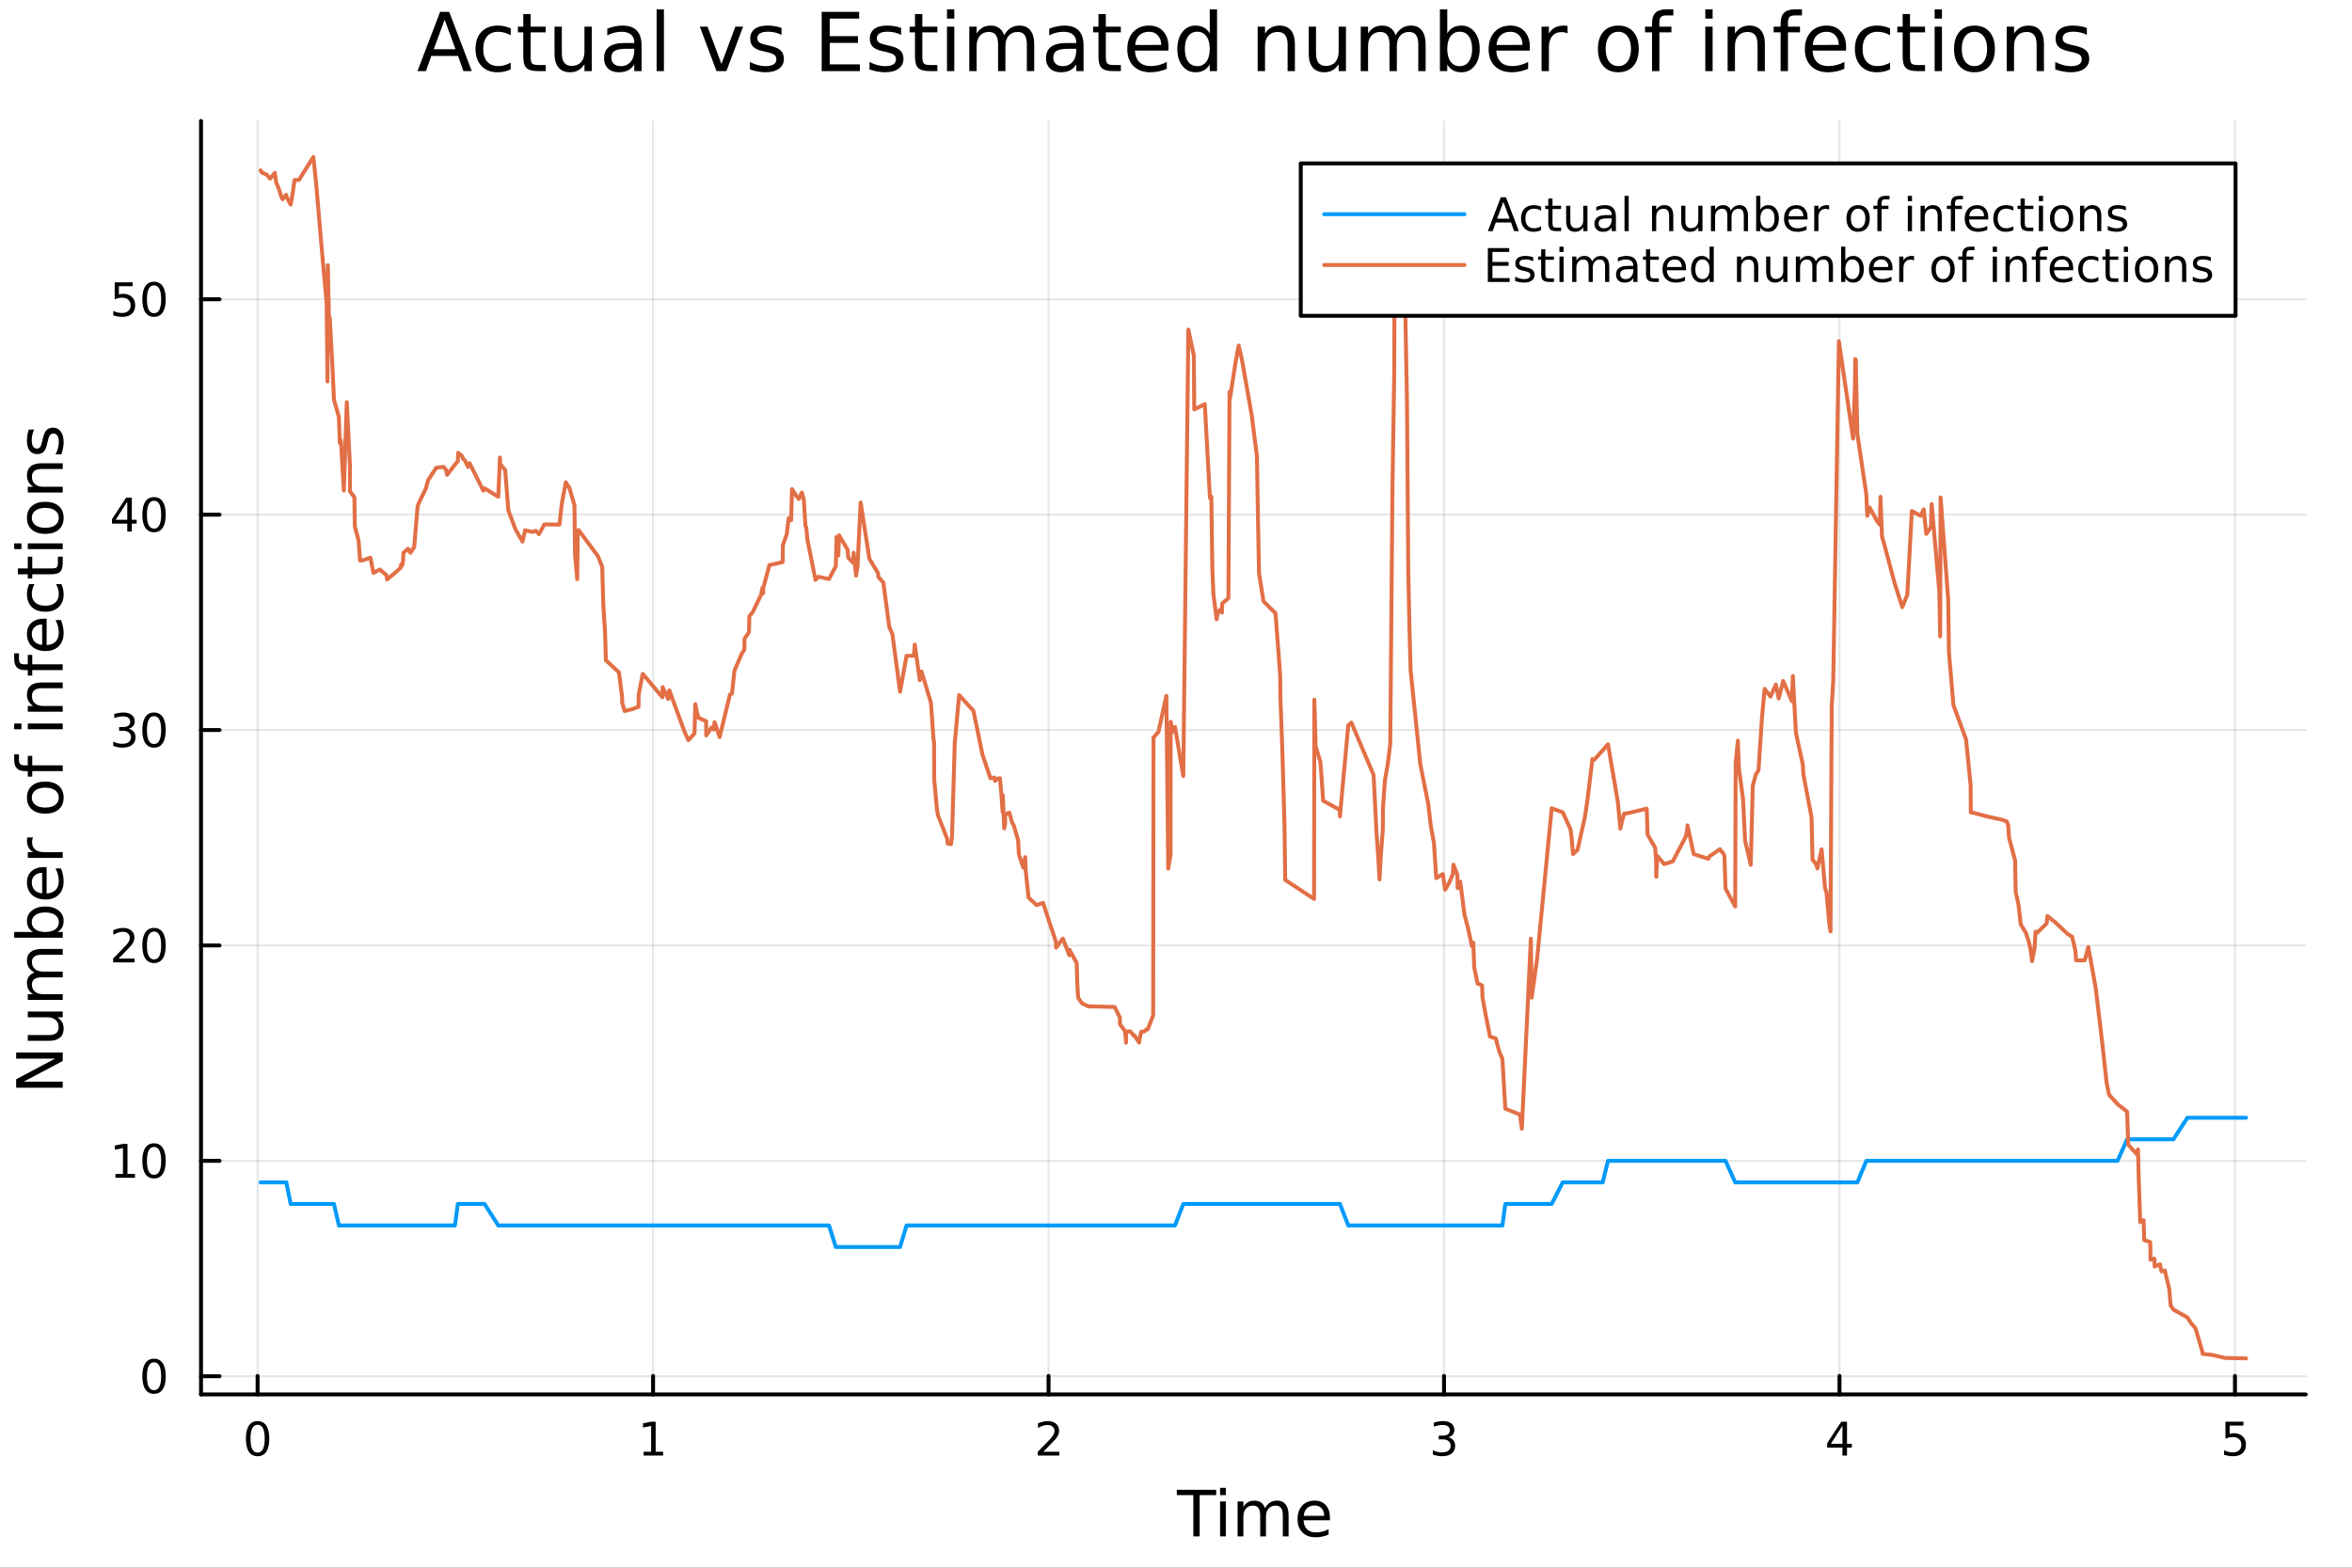 <?xml version="1.0" encoding="utf-8"?>
<svg xmlns="http://www.w3.org/2000/svg" xmlns:xlink="http://www.w3.org/1999/xlink" width="600" height="400" viewBox="0 0 2400 1600">
<rect x="0" y="0" width="2400" height="1600" fill="#333333" stroke="none"/>
<defs>
  <clipPath id="clip670">
    <rect x="0" y="0" width="2400" height="1600"/>
  </clipPath>
</defs>
<path clip-path="url(#clip670)" d="M0 1600 L2400 1600 L2400 0 L0 0  Z" fill="#ffffff" fill-rule="evenodd" fill-opacity="1"/>
<defs>
  <clipPath id="clip671">
    <rect x="480" y="0" width="1681" height="1600"/>
  </clipPath>
</defs>
<path clip-path="url(#clip670)" d="M205.121 1423.18 L2352.76 1423.18 L2352.76 123.472 L205.121 123.472  Z" fill="#ffffff" fill-rule="evenodd" fill-opacity="1"/>
<defs>
  <clipPath id="clip672">
    <rect x="205" y="123" width="2149" height="1301"/>
  </clipPath>
</defs>
<polyline clip-path="url(#clip672)" style="stroke:#000000; stroke-linecap:round; stroke-linejoin:round; stroke-width:2; stroke-opacity:0.1; fill:none" points="262.851,1423.18 262.851,123.472 "/>
<polyline clip-path="url(#clip672)" style="stroke:#000000; stroke-linecap:round; stroke-linejoin:round; stroke-width:2; stroke-opacity:0.1; fill:none" points="666.398,1423.18 666.398,123.472 "/>
<polyline clip-path="url(#clip672)" style="stroke:#000000; stroke-linecap:round; stroke-linejoin:round; stroke-width:2; stroke-opacity:0.1; fill:none" points="1069.95,1423.18 1069.95,123.472 "/>
<polyline clip-path="url(#clip672)" style="stroke:#000000; stroke-linecap:round; stroke-linejoin:round; stroke-width:2; stroke-opacity:0.1; fill:none" points="1473.49,1423.18 1473.49,123.472 "/>
<polyline clip-path="url(#clip672)" style="stroke:#000000; stroke-linecap:round; stroke-linejoin:round; stroke-width:2; stroke-opacity:0.1; fill:none" points="1877.04,1423.18 1877.04,123.472 "/>
<polyline clip-path="url(#clip672)" style="stroke:#000000; stroke-linecap:round; stroke-linejoin:round; stroke-width:2; stroke-opacity:0.1; fill:none" points="2280.59,1423.18 2280.59,123.472 "/>
<polyline clip-path="url(#clip670)" style="stroke:#000000; stroke-linecap:round; stroke-linejoin:round; stroke-width:4; stroke-opacity:1; fill:none" points="205.121,1423.18 2352.76,1423.18 "/>
<polyline clip-path="url(#clip670)" style="stroke:#000000; stroke-linecap:round; stroke-linejoin:round; stroke-width:4; stroke-opacity:1; fill:none" points="262.851,1423.18 262.851,1404.28 "/>
<polyline clip-path="url(#clip670)" style="stroke:#000000; stroke-linecap:round; stroke-linejoin:round; stroke-width:4; stroke-opacity:1; fill:none" points="666.398,1423.18 666.398,1404.28 "/>
<polyline clip-path="url(#clip670)" style="stroke:#000000; stroke-linecap:round; stroke-linejoin:round; stroke-width:4; stroke-opacity:1; fill:none" points="1069.95,1423.18 1069.95,1404.28 "/>
<polyline clip-path="url(#clip670)" style="stroke:#000000; stroke-linecap:round; stroke-linejoin:round; stroke-width:4; stroke-opacity:1; fill:none" points="1473.49,1423.18 1473.49,1404.28 "/>
<polyline clip-path="url(#clip670)" style="stroke:#000000; stroke-linecap:round; stroke-linejoin:round; stroke-width:4; stroke-opacity:1; fill:none" points="1877.04,1423.18 1877.04,1404.28 "/>
<polyline clip-path="url(#clip670)" style="stroke:#000000; stroke-linecap:round; stroke-linejoin:round; stroke-width:4; stroke-opacity:1; fill:none" points="2280.59,1423.18 2280.59,1404.28 "/>
<path clip-path="url(#clip670)" d="M262.851 1454.1 Q259.24 1454.1 257.411 1457.66 Q255.606 1461.2 255.606 1468.33 Q255.606 1475.44 257.411 1479.01 Q259.24 1482.55 262.851 1482.55 Q266.485 1482.55 268.291 1479.01 Q270.119 1475.44 270.119 1468.33 Q270.119 1461.2 268.291 1457.66 Q266.485 1454.1 262.851 1454.1 M262.851 1450.39 Q268.661 1450.39 271.717 1455 Q274.795 1459.58 274.795 1468.33 Q274.795 1477.06 271.717 1481.67 Q268.661 1486.25 262.851 1486.25 Q257.041 1486.25 253.962 1481.67 Q250.906 1477.06 250.906 1468.33 Q250.906 1459.58 253.962 1455 Q257.041 1450.39 262.851 1450.39 Z" fill="#000000" fill-rule="nonzero" fill-opacity="1" /><path clip-path="url(#clip670)" d="M656.78 1481.64 L664.419 1481.64 L664.419 1455.28 L656.109 1456.95 L656.109 1452.69 L664.373 1451.02 L669.048 1451.02 L669.048 1481.64 L676.687 1481.64 L676.687 1485.58 L656.78 1485.58 L656.78 1481.64 Z" fill="#000000" fill-rule="nonzero" fill-opacity="1" /><path clip-path="url(#clip670)" d="M1064.6 1481.64 L1080.92 1481.64 L1080.92 1485.58 L1058.97 1485.58 L1058.97 1481.64 Q1061.64 1478.89 1066.22 1474.26 Q1070.82 1469.61 1072.01 1468.27 Q1074.25 1465.74 1075.13 1464.01 Q1076.03 1462.25 1076.03 1460.56 Q1076.03 1457.8 1074.09 1456.07 Q1072.17 1454.33 1069.07 1454.33 Q1066.87 1454.33 1064.41 1455.09 Q1061.98 1455.86 1059.2 1457.41 L1059.2 1452.69 Q1062.03 1451.55 1064.48 1450.97 Q1066.94 1450.39 1068.97 1450.39 Q1074.34 1450.39 1077.54 1453.08 Q1080.73 1455.77 1080.73 1460.26 Q1080.73 1462.39 1079.92 1464.31 Q1079.13 1466.2 1077.03 1468.8 Q1076.45 1469.47 1073.35 1472.69 Q1070.25 1475.88 1064.6 1481.64 Z" fill="#000000" fill-rule="nonzero" fill-opacity="1" /><path clip-path="url(#clip670)" d="M1477.74 1466.95 Q1481.1 1467.66 1482.97 1469.93 Q1484.87 1472.2 1484.87 1475.53 Q1484.87 1480.65 1481.35 1483.45 Q1477.83 1486.25 1471.35 1486.25 Q1469.18 1486.25 1466.86 1485.81 Q1464.57 1485.39 1462.12 1484.54 L1462.12 1480.02 Q1464.06 1481.16 1466.37 1481.74 Q1468.69 1482.32 1471.21 1482.32 Q1475.61 1482.32 1477.9 1480.58 Q1480.22 1478.84 1480.22 1475.53 Q1480.22 1472.48 1478.06 1470.77 Q1475.93 1469.03 1472.12 1469.03 L1468.09 1469.03 L1468.09 1465.19 L1472.3 1465.19 Q1475.75 1465.19 1477.58 1463.82 Q1479.41 1462.43 1479.41 1459.84 Q1479.41 1457.18 1477.51 1455.77 Q1475.63 1454.33 1472.12 1454.33 Q1470.19 1454.33 1467.99 1454.75 Q1465.8 1455.16 1463.16 1456.04 L1463.16 1451.88 Q1465.82 1451.14 1468.13 1450.77 Q1470.47 1450.39 1472.53 1450.39 Q1477.86 1450.39 1480.96 1452.83 Q1484.06 1455.23 1484.06 1459.35 Q1484.06 1462.22 1482.42 1464.21 Q1480.77 1466.18 1477.74 1466.95 Z" fill="#000000" fill-rule="nonzero" fill-opacity="1" /><path clip-path="url(#clip670)" d="M1880.05 1455.09 L1868.24 1473.54 L1880.05 1473.54 L1880.05 1455.09 M1878.82 1451.02 L1884.7 1451.02 L1884.7 1473.54 L1889.63 1473.54 L1889.63 1477.43 L1884.7 1477.43 L1884.7 1485.58 L1880.05 1485.58 L1880.05 1477.43 L1864.45 1477.43 L1864.45 1472.92 L1878.82 1451.02 Z" fill="#000000" fill-rule="nonzero" fill-opacity="1" /><path clip-path="url(#clip670)" d="M2270.86 1451.02 L2289.22 1451.02 L2289.22 1454.96 L2275.15 1454.96 L2275.15 1463.43 Q2276.17 1463.08 2277.18 1462.92 Q2278.2 1462.73 2279.22 1462.73 Q2285.01 1462.73 2288.39 1465.9 Q2291.77 1469.08 2291.77 1474.49 Q2291.77 1480.07 2288.3 1483.17 Q2284.82 1486.25 2278.5 1486.25 Q2276.33 1486.25 2274.06 1485.88 Q2271.81 1485.51 2269.41 1484.77 L2269.41 1480.07 Q2271.49 1481.2 2273.71 1481.76 Q2275.93 1482.32 2278.41 1482.32 Q2282.42 1482.32 2284.75 1480.21 Q2287.09 1478.1 2287.09 1474.49 Q2287.09 1470.88 2284.75 1468.77 Q2282.42 1466.67 2278.41 1466.67 Q2276.54 1466.67 2274.66 1467.08 Q2272.81 1467.5 2270.86 1468.38 L2270.86 1451.02 Z" fill="#000000" fill-rule="nonzero" fill-opacity="1" /><path clip-path="url(#clip670)" d="M1200.82 1520.52 L1241.01 1520.52 L1241.01 1525.93 L1224.15 1525.93 L1224.15 1568.04 L1217.68 1568.04 L1217.68 1525.93 L1200.82 1525.93 L1200.82 1520.52 Z" fill="#000000" fill-rule="nonzero" fill-opacity="1" /><path clip-path="url(#clip670)" d="M1244.96 1532.4 L1250.82 1532.4 L1250.82 1568.04 L1244.96 1568.04 L1244.96 1532.4 M1244.96 1518.52 L1250.82 1518.52 L1250.82 1525.93 L1244.96 1525.93 L1244.96 1518.52 Z" fill="#000000" fill-rule="nonzero" fill-opacity="1" /><path clip-path="url(#clip670)" d="M1290.83 1539.24 Q1293.02 1535.29 1296.08 1533.41 Q1299.13 1531.54 1303.27 1531.54 Q1308.84 1531.54 1311.87 1535.45 Q1314.89 1539.33 1314.89 1546.53 L1314.89 1568.04 L1309 1568.04 L1309 1546.72 Q1309 1541.59 1307.19 1539.11 Q1305.37 1536.63 1301.65 1536.63 Q1297.1 1536.63 1294.45 1539.65 Q1291.81 1542.68 1291.81 1547.9 L1291.81 1568.04 L1285.92 1568.04 L1285.92 1546.72 Q1285.92 1541.56 1284.11 1539.11 Q1282.3 1536.63 1278.51 1536.63 Q1274.02 1536.63 1271.38 1539.68 Q1268.74 1542.71 1268.74 1547.9 L1268.74 1568.04 L1262.85 1568.04 L1262.85 1532.4 L1268.74 1532.4 L1268.74 1537.93 Q1270.74 1534.66 1273.54 1533.1 Q1276.34 1531.54 1280.2 1531.54 Q1284.08 1531.54 1286.78 1533.51 Q1289.52 1535.48 1290.83 1539.24 Z" fill="#000000" fill-rule="nonzero" fill-opacity="1" /><path clip-path="url(#clip670)" d="M1357.06 1548.76 L1357.06 1551.62 L1330.13 1551.62 Q1330.52 1557.67 1333.76 1560.85 Q1337.04 1564 1342.87 1564 Q1346.24 1564 1349.39 1563.17 Q1352.57 1562.35 1355.69 1560.69 L1355.69 1566.23 Q1352.54 1567.57 1349.23 1568.27 Q1345.92 1568.97 1342.52 1568.97 Q1333.99 1568.97 1328.99 1564 Q1324.02 1559.04 1324.02 1550.57 Q1324.02 1541.82 1328.73 1536.69 Q1333.48 1531.54 1341.5 1531.54 Q1348.69 1531.54 1352.86 1536.18 Q1357.06 1540.8 1357.06 1548.76 M1351.21 1547.04 Q1351.14 1542.23 1348.5 1539.37 Q1345.89 1536.5 1341.56 1536.5 Q1336.66 1536.5 1333.7 1539.27 Q1330.77 1542.04 1330.33 1547.07 L1351.21 1547.04 Z" fill="#000000" fill-rule="nonzero" fill-opacity="1" /><polyline clip-path="url(#clip672)" style="stroke:#000000; stroke-linecap:round; stroke-linejoin:round; stroke-width:2; stroke-opacity:0.1; fill:none" points="205.121,1404.61 2352.76,1404.61 "/>
<polyline clip-path="url(#clip672)" style="stroke:#000000; stroke-linecap:round; stroke-linejoin:round; stroke-width:2; stroke-opacity:0.1; fill:none" points="205.121,1184.78 2352.76,1184.78 "/>
<polyline clip-path="url(#clip672)" style="stroke:#000000; stroke-linecap:round; stroke-linejoin:round; stroke-width:2; stroke-opacity:0.1; fill:none" points="205.121,964.941 2352.76,964.941 "/>
<polyline clip-path="url(#clip672)" style="stroke:#000000; stroke-linecap:round; stroke-linejoin:round; stroke-width:2; stroke-opacity:0.1; fill:none" points="205.121,745.104 2352.76,745.104 "/>
<polyline clip-path="url(#clip672)" style="stroke:#000000; stroke-linecap:round; stroke-linejoin:round; stroke-width:2; stroke-opacity:0.1; fill:none" points="205.121,525.268 2352.76,525.268 "/>
<polyline clip-path="url(#clip672)" style="stroke:#000000; stroke-linecap:round; stroke-linejoin:round; stroke-width:2; stroke-opacity:0.1; fill:none" points="205.121,305.431 2352.76,305.431 "/>
<polyline clip-path="url(#clip670)" style="stroke:#000000; stroke-linecap:round; stroke-linejoin:round; stroke-width:4; stroke-opacity:1; fill:none" points="205.121,1423.18 205.121,123.472 "/>
<polyline clip-path="url(#clip670)" style="stroke:#000000; stroke-linecap:round; stroke-linejoin:round; stroke-width:4; stroke-opacity:1; fill:none" points="205.121,1404.61 224.019,1404.61 "/>
<polyline clip-path="url(#clip670)" style="stroke:#000000; stroke-linecap:round; stroke-linejoin:round; stroke-width:4; stroke-opacity:1; fill:none" points="205.121,1184.78 224.019,1184.78 "/>
<polyline clip-path="url(#clip670)" style="stroke:#000000; stroke-linecap:round; stroke-linejoin:round; stroke-width:4; stroke-opacity:1; fill:none" points="205.121,964.941 224.019,964.941 "/>
<polyline clip-path="url(#clip670)" style="stroke:#000000; stroke-linecap:round; stroke-linejoin:round; stroke-width:4; stroke-opacity:1; fill:none" points="205.121,745.104 224.019,745.104 "/>
<polyline clip-path="url(#clip670)" style="stroke:#000000; stroke-linecap:round; stroke-linejoin:round; stroke-width:4; stroke-opacity:1; fill:none" points="205.121,525.268 224.019,525.268 "/>
<polyline clip-path="url(#clip670)" style="stroke:#000000; stroke-linecap:round; stroke-linejoin:round; stroke-width:4; stroke-opacity:1; fill:none" points="205.121,305.431 224.019,305.431 "/>
<path clip-path="url(#clip670)" d="M157.177 1390.41 Q153.566 1390.41 151.737 1393.98 Q149.931 1397.52 149.931 1404.65 Q149.931 1411.76 151.737 1415.32 Q153.566 1418.86 157.177 1418.86 Q160.811 1418.86 162.616 1415.32 Q164.445 1411.76 164.445 1404.65 Q164.445 1397.52 162.616 1393.98 Q160.811 1390.41 157.177 1390.41 M157.177 1386.71 Q162.987 1386.71 166.042 1391.32 Q169.121 1395.9 169.121 1404.65 Q169.121 1413.38 166.042 1417.98 Q162.987 1422.57 157.177 1422.57 Q151.366 1422.57 148.288 1417.98 Q145.232 1413.38 145.232 1404.65 Q145.232 1395.9 148.288 1391.32 Q151.366 1386.71 157.177 1386.71 Z" fill="#000000" fill-rule="nonzero" fill-opacity="1" /><path clip-path="url(#clip670)" d="M117.825 1198.12 L125.464 1198.12 L125.464 1171.76 L117.154 1173.42 L117.154 1169.16 L125.418 1167.5 L130.093 1167.5 L130.093 1198.12 L137.732 1198.12 L137.732 1202.06 L117.825 1202.06 L117.825 1198.12 Z" fill="#000000" fill-rule="nonzero" fill-opacity="1" /><path clip-path="url(#clip670)" d="M157.177 1170.58 Q153.566 1170.58 151.737 1174.14 Q149.931 1177.68 149.931 1184.81 Q149.931 1191.92 151.737 1195.48 Q153.566 1199.03 157.177 1199.03 Q160.811 1199.03 162.616 1195.48 Q164.445 1191.92 164.445 1184.81 Q164.445 1177.68 162.616 1174.14 Q160.811 1170.58 157.177 1170.58 M157.177 1166.87 Q162.987 1166.87 166.042 1171.48 Q169.121 1176.06 169.121 1184.81 Q169.121 1193.54 166.042 1198.15 Q162.987 1202.73 157.177 1202.73 Q151.366 1202.73 148.288 1198.15 Q145.232 1193.54 145.232 1184.81 Q145.232 1176.06 148.288 1171.48 Q151.366 1166.87 157.177 1166.87 Z" fill="#000000" fill-rule="nonzero" fill-opacity="1" /><path clip-path="url(#clip670)" d="M121.043 978.286 L137.362 978.286 L137.362 982.221 L115.418 982.221 L115.418 978.286 Q118.08 975.531 122.663 970.902 Q127.269 966.249 128.45 964.906 Q130.695 962.383 131.575 960.647 Q132.478 958.888 132.478 957.198 Q132.478 954.443 130.533 952.707 Q128.612 950.971 125.51 950.971 Q123.311 950.971 120.857 951.735 Q118.427 952.499 115.649 954.05 L115.649 949.328 Q118.473 948.193 120.927 947.615 Q123.38 947.036 125.418 947.036 Q130.788 947.036 133.982 949.721 Q137.177 952.406 137.177 956.897 Q137.177 959.027 136.367 960.948 Q135.579 962.846 133.473 965.439 Q132.894 966.11 129.792 969.328 Q126.691 972.522 121.043 978.286 Z" fill="#000000" fill-rule="nonzero" fill-opacity="1" /><path clip-path="url(#clip670)" d="M157.177 950.74 Q153.566 950.74 151.737 954.304 Q149.931 957.846 149.931 964.976 Q149.931 972.082 151.737 975.647 Q153.566 979.189 157.177 979.189 Q160.811 979.189 162.616 975.647 Q164.445 972.082 164.445 964.976 Q164.445 957.846 162.616 954.304 Q160.811 950.74 157.177 950.74 M157.177 947.036 Q162.987 947.036 166.042 951.642 Q169.121 956.226 169.121 964.976 Q169.121 973.703 166.042 978.309 Q162.987 982.892 157.177 982.892 Q151.366 982.892 148.288 978.309 Q145.232 973.703 145.232 964.976 Q145.232 956.226 148.288 951.642 Q151.366 947.036 157.177 947.036 Z" fill="#000000" fill-rule="nonzero" fill-opacity="1" /><path clip-path="url(#clip670)" d="M131.181 743.75 Q134.538 744.468 136.413 746.736 Q138.311 749.005 138.311 752.338 Q138.311 757.454 134.792 760.255 Q131.274 763.056 124.793 763.056 Q122.617 763.056 120.302 762.616 Q118.01 762.199 115.556 761.343 L115.556 756.829 Q117.501 757.963 119.816 758.542 Q122.13 759.121 124.654 759.121 Q129.052 759.121 131.343 757.385 Q133.658 755.648 133.658 752.338 Q133.658 749.283 131.505 747.57 Q129.376 745.834 125.556 745.834 L121.529 745.834 L121.529 741.991 L125.742 741.991 Q129.191 741.991 131.019 740.625 Q132.848 739.236 132.848 736.644 Q132.848 733.982 130.95 732.57 Q129.075 731.135 125.556 731.135 Q123.635 731.135 121.436 731.551 Q119.237 731.968 116.598 732.848 L116.598 728.681 Q119.26 727.94 121.575 727.57 Q123.913 727.199 125.973 727.199 Q131.297 727.199 134.399 729.63 Q137.501 732.037 137.501 736.158 Q137.501 739.028 135.857 741.019 Q134.214 742.986 131.181 743.75 Z" fill="#000000" fill-rule="nonzero" fill-opacity="1" /><path clip-path="url(#clip670)" d="M157.177 730.903 Q153.566 730.903 151.737 734.468 Q149.931 738.01 149.931 745.139 Q149.931 752.246 151.737 755.81 Q153.566 759.352 157.177 759.352 Q160.811 759.352 162.616 755.81 Q164.445 752.246 164.445 745.139 Q164.445 738.01 162.616 734.468 Q160.811 730.903 157.177 730.903 M157.177 727.199 Q162.987 727.199 166.042 731.806 Q169.121 736.389 169.121 745.139 Q169.121 753.866 166.042 758.472 Q162.987 763.056 157.177 763.056 Q151.366 763.056 148.288 758.472 Q145.232 753.866 145.232 745.139 Q145.232 736.389 148.288 731.806 Q151.366 727.199 157.177 727.199 Z" fill="#000000" fill-rule="nonzero" fill-opacity="1" /><path clip-path="url(#clip670)" d="M129.862 512.062 L118.056 530.511 L129.862 530.511 L129.862 512.062 M128.635 507.988 L134.515 507.988 L134.515 530.511 L139.445 530.511 L139.445 534.4 L134.515 534.4 L134.515 542.548 L129.862 542.548 L129.862 534.4 L114.26 534.4 L114.26 529.886 L128.635 507.988 Z" fill="#000000" fill-rule="nonzero" fill-opacity="1" /><path clip-path="url(#clip670)" d="M157.177 511.067 Q153.566 511.067 151.737 514.631 Q149.931 518.173 149.931 525.303 Q149.931 532.409 151.737 535.974 Q153.566 539.516 157.177 539.516 Q160.811 539.516 162.616 535.974 Q164.445 532.409 164.445 525.303 Q164.445 518.173 162.616 514.631 Q160.811 511.067 157.177 511.067 M157.177 507.363 Q162.987 507.363 166.042 511.969 Q169.121 516.553 169.121 525.303 Q169.121 534.03 166.042 538.636 Q162.987 543.219 157.177 543.219 Q151.366 543.219 148.288 538.636 Q145.232 534.03 145.232 525.303 Q145.232 516.553 148.288 511.969 Q151.366 507.363 157.177 507.363 Z" fill="#000000" fill-rule="nonzero" fill-opacity="1" /><path clip-path="url(#clip670)" d="M117.061 288.151 L135.417 288.151 L135.417 292.087 L121.343 292.087 L121.343 300.559 Q122.362 300.212 123.38 300.05 Q124.399 299.864 125.418 299.864 Q131.205 299.864 134.584 303.036 Q137.964 306.207 137.964 311.624 Q137.964 317.202 134.492 320.304 Q131.019 323.383 124.7 323.383 Q122.524 323.383 120.255 323.012 Q118.01 322.642 115.603 321.901 L115.603 317.202 Q117.686 318.336 119.908 318.892 Q122.13 319.448 124.607 319.448 Q128.612 319.448 130.95 317.341 Q133.288 315.235 133.288 311.624 Q133.288 308.012 130.95 305.906 Q128.612 303.8 124.607 303.8 Q122.732 303.8 120.857 304.216 Q119.006 304.633 117.061 305.512 L117.061 288.151 Z" fill="#000000" fill-rule="nonzero" fill-opacity="1" /><path clip-path="url(#clip670)" d="M157.177 291.23 Q153.566 291.23 151.737 294.795 Q149.931 298.337 149.931 305.466 Q149.931 312.573 151.737 316.137 Q153.566 319.679 157.177 319.679 Q160.811 319.679 162.616 316.137 Q164.445 312.573 164.445 305.466 Q164.445 298.337 162.616 294.795 Q160.811 291.23 157.177 291.23 M157.177 287.526 Q162.987 287.526 166.042 292.133 Q169.121 296.716 169.121 305.466 Q169.121 314.193 166.042 318.799 Q162.987 323.383 157.177 323.383 Q151.366 323.383 148.288 318.799 Q145.232 314.193 145.232 305.466 Q145.232 296.716 148.288 292.133 Q151.366 287.526 157.177 287.526 Z" fill="#000000" fill-rule="nonzero" fill-opacity="1" /><path clip-path="url(#clip670)" d="M16.484 1110.17 L16.484 1101.51 L56.238 1080.44 L16.484 1080.44 L16.484 1074.2 L64.004 1074.2 L64.004 1082.86 L24.25 1103.93 L64.004 1103.93 L64.004 1110.17 L16.484 1110.17 Z" fill="#000000" fill-rule="nonzero" fill-opacity="1" /><path clip-path="url(#clip670)" d="M49.936 1062.27 L28.356 1062.27 L28.356 1056.41 L49.713 1056.41 Q54.774 1056.41 57.32 1054.44 Q59.835 1052.46 59.835 1048.52 Q59.835 1043.77 56.811 1041.04 Q53.787 1038.27 48.567 1038.27 L28.356 1038.27 L28.356 1032.41 L64.004 1032.41 L64.004 1038.27 L58.53 1038.27 Q61.776 1040.4 63.368 1043.23 Q64.927 1046.03 64.927 1049.76 Q64.927 1055.9 61.108 1059.08 Q57.288 1062.27 49.936 1062.27 M27.497 1047.53 L27.497 1047.53 Z" fill="#000000" fill-rule="nonzero" fill-opacity="1" /><path clip-path="url(#clip670)" d="M35.199 992.593 Q31.253 990.397 29.375 987.341 Q27.497 984.286 27.497 980.148 Q27.497 974.578 31.412 971.554 Q35.295 968.53 42.488 968.53 L64.004 968.53 L64.004 974.419 L42.679 974.419 Q37.555 974.419 35.072 976.233 Q32.589 978.047 32.589 981.771 Q32.589 986.323 35.613 988.964 Q38.637 991.606 43.857 991.606 L64.004 991.606 L64.004 997.494 L42.679 997.494 Q37.523 997.494 35.072 999.309 Q32.589 1001.12 32.589 1004.91 Q32.589 1009.4 35.645 1012.04 Q38.669 1014.68 43.857 1014.68 L64.004 1014.68 L64.004 1020.57 L28.356 1020.57 L28.356 1014.68 L33.894 1014.68 Q30.616 1012.68 29.056 1009.88 Q27.497 1007.07 27.497 1003.22 Q27.497 999.34 29.47 996.635 Q31.444 993.898 35.199 992.593 Z" fill="#000000" fill-rule="nonzero" fill-opacity="1" /><path clip-path="url(#clip670)" d="M46.212 931.259 Q39.751 931.259 36.09 933.933 Q32.398 936.575 32.398 941.221 Q32.398 945.868 36.09 948.542 Q39.751 951.184 46.212 951.184 Q52.673 951.184 56.365 948.542 Q60.026 945.868 60.026 941.221 Q60.026 936.575 56.365 933.933 Q52.673 931.259 46.212 931.259 M33.767 951.184 Q30.584 949.338 29.056 946.537 Q27.497 943.704 27.497 939.789 Q27.497 933.296 32.653 929.254 Q37.809 925.18 46.212 925.18 Q54.615 925.18 59.771 929.254 Q64.927 933.296 64.927 939.789 Q64.927 943.704 63.399 946.537 Q61.84 949.338 58.657 951.184 L64.004 951.184 L64.004 957.072 L14.479 957.072 L14.479 951.184 L33.767 951.184 Z" fill="#000000" fill-rule="nonzero" fill-opacity="1" /><path clip-path="url(#clip670)" d="M44.716 884.98 L47.581 884.98 L47.581 911.907 Q53.628 911.525 56.811 908.279 Q59.962 905.001 59.962 899.176 Q59.962 895.802 59.134 892.651 Q58.307 889.468 56.652 886.349 L62.19 886.349 Q63.527 889.5 64.227 892.81 Q64.927 896.12 64.927 899.526 Q64.927 908.056 59.962 913.053 Q54.997 918.018 46.53 918.018 Q37.777 918.018 32.653 913.308 Q27.497 908.565 27.497 900.545 Q27.497 893.351 32.144 889.182 Q36.759 884.98 44.716 884.98 M42.997 890.837 Q38.191 890.901 35.327 893.542 Q32.462 896.152 32.462 900.481 Q32.462 905.383 35.231 908.343 Q38 911.271 43.029 911.716 L42.997 890.837 Z" fill="#000000" fill-rule="nonzero" fill-opacity="1" /><path clip-path="url(#clip670)" d="M33.831 854.712 Q33.258 855.698 33.003 856.876 Q32.717 858.022 32.717 859.422 Q32.717 864.387 35.963 867.061 Q39.178 869.703 45.225 869.703 L64.004 869.703 L64.004 875.591 L28.356 875.591 L28.356 869.703 L33.894 869.703 Q30.648 867.857 29.088 864.897 Q27.497 861.937 27.497 857.703 Q27.497 857.099 27.592 856.367 Q27.656 855.635 27.815 854.743 L33.831 854.712 Z" fill="#000000" fill-rule="nonzero" fill-opacity="1" /><path clip-path="url(#clip670)" d="M32.462 814.035 Q32.462 818.745 36.154 821.483 Q39.815 824.22 46.212 824.22 Q52.609 824.22 56.302 821.514 Q59.962 818.777 59.962 814.035 Q59.962 809.356 56.27 806.619 Q52.578 803.881 46.212 803.881 Q39.878 803.881 36.186 806.619 Q32.462 809.356 32.462 814.035 M27.497 814.035 Q27.497 806.396 32.462 802.035 Q37.427 797.675 46.212 797.675 Q54.965 797.675 59.962 802.035 Q64.927 806.396 64.927 814.035 Q64.927 821.705 59.962 826.066 Q54.965 830.395 46.212 830.395 Q37.427 830.395 32.462 826.066 Q27.497 821.705 27.497 814.035 Z" fill="#000000" fill-rule="nonzero" fill-opacity="1" /><path clip-path="url(#clip670)" d="M14.479 769.92 L19.349 769.92 L19.349 775.522 Q19.349 778.673 20.622 779.914 Q21.895 781.124 25.205 781.124 L28.356 781.124 L28.356 771.48 L32.908 771.48 L32.908 781.124 L64.004 781.124 L64.004 787.012 L32.908 787.012 L32.908 792.614 L28.356 792.614 L28.356 787.012 L25.874 787.012 Q19.922 787.012 17.216 784.243 Q14.479 781.474 14.479 775.458 L14.479 769.92 Z" fill="#000000" fill-rule="nonzero" fill-opacity="1" /><path clip-path="url(#clip670)" d="M28.356 744.298 L28.356 738.442 L64.004 738.442 L64.004 744.298 L28.356 744.298 M14.479 744.298 L14.479 738.442 L21.895 738.442 L21.895 744.298 L14.479 744.298 Z" fill="#000000" fill-rule="nonzero" fill-opacity="1" /><path clip-path="url(#clip670)" d="M42.488 696.556 L64.004 696.556 L64.004 702.412 L42.679 702.412 Q37.618 702.412 35.104 704.385 Q32.589 706.359 32.589 710.305 Q32.589 715.048 35.613 717.785 Q38.637 720.522 43.857 720.522 L64.004 720.522 L64.004 726.411 L28.356 726.411 L28.356 720.522 L33.894 720.522 Q30.68 718.422 29.088 715.589 Q27.497 712.724 27.497 709.001 Q27.497 702.858 31.316 699.707 Q35.104 696.556 42.488 696.556 Z" fill="#000000" fill-rule="nonzero" fill-opacity="1" /><path clip-path="url(#clip670)" d="M14.479 666.828 L19.349 666.828 L19.349 672.43 Q19.349 675.581 20.622 676.822 Q21.895 678.031 25.205 678.031 L28.356 678.031 L28.356 668.387 L32.908 668.387 L32.908 678.031 L64.004 678.031 L64.004 683.92 L32.908 683.92 L32.908 689.521 L28.356 689.521 L28.356 683.92 L25.874 683.92 Q19.922 683.92 17.216 681.151 Q14.479 678.381 14.479 672.366 L14.479 666.828 Z" fill="#000000" fill-rule="nonzero" fill-opacity="1" /><path clip-path="url(#clip670)" d="M44.716 631.434 L47.581 631.434 L47.581 658.361 Q53.628 657.979 56.811 654.733 Q59.962 651.455 59.962 645.63 Q59.962 642.256 59.134 639.105 Q58.307 635.922 56.652 632.803 L62.19 632.803 Q63.527 635.954 64.227 639.264 Q64.927 642.574 64.927 645.98 Q64.927 654.51 59.962 659.507 Q54.997 664.472 46.53 664.472 Q37.777 664.472 32.653 659.762 Q27.497 655.019 27.497 646.999 Q27.497 639.805 32.144 635.636 Q36.759 631.434 44.716 631.434 M42.997 637.291 Q38.191 637.354 35.327 639.996 Q32.462 642.606 32.462 646.935 Q32.462 651.836 35.231 654.797 Q38 657.725 43.029 658.17 L42.997 637.291 Z" fill="#000000" fill-rule="nonzero" fill-opacity="1" /><path clip-path="url(#clip670)" d="M29.725 596.168 L35.199 596.168 Q33.831 598.651 33.162 601.165 Q32.462 603.648 32.462 606.194 Q32.462 611.892 36.09 615.043 Q39.687 618.194 46.212 618.194 Q52.737 618.194 56.365 615.043 Q59.962 611.892 59.962 606.194 Q59.962 603.648 59.294 601.165 Q58.593 598.651 57.225 596.168 L62.636 596.168 Q63.781 598.619 64.354 601.261 Q64.927 603.871 64.927 606.831 Q64.927 614.884 59.866 619.626 Q54.806 624.368 46.212 624.368 Q37.491 624.368 32.494 619.594 Q27.497 614.788 27.497 606.449 Q27.497 603.744 28.07 601.165 Q28.611 598.587 29.725 596.168 Z" fill="#000000" fill-rule="nonzero" fill-opacity="1" /><path clip-path="url(#clip670)" d="M18.235 580.19 L28.356 580.19 L28.356 568.127 L32.908 568.127 L32.908 580.19 L52.259 580.19 Q56.62 580.19 57.861 579.013 Q59.103 577.803 59.103 574.143 L59.103 568.127 L64.004 568.127 L64.004 574.143 Q64.004 580.923 61.49 583.501 Q58.943 586.079 52.259 586.079 L32.908 586.079 L32.908 590.376 L28.356 590.376 L28.356 586.079 L18.235 586.079 L18.235 580.19 Z" fill="#000000" fill-rule="nonzero" fill-opacity="1" /><path clip-path="url(#clip670)" d="M28.356 560.425 L28.356 554.568 L64.004 554.568 L64.004 560.425 L28.356 560.425 M14.479 560.425 L14.479 554.568 L21.895 554.568 L21.895 560.425 L14.479 560.425 Z" fill="#000000" fill-rule="nonzero" fill-opacity="1" /><path clip-path="url(#clip670)" d="M32.462 528.501 Q32.462 533.212 36.154 535.949 Q39.815 538.686 46.212 538.686 Q52.609 538.686 56.302 535.981 Q59.962 533.243 59.962 528.501 Q59.962 523.822 56.27 521.085 Q52.578 518.348 46.212 518.348 Q39.878 518.348 36.186 521.085 Q32.462 523.822 32.462 528.501 M27.497 528.501 Q27.497 520.862 32.462 516.502 Q37.427 512.141 46.212 512.141 Q54.965 512.141 59.962 516.502 Q64.927 520.862 64.927 528.501 Q64.927 536.172 59.962 540.532 Q54.965 544.861 46.212 544.861 Q37.427 544.861 32.462 540.532 Q27.497 536.172 27.497 528.501 Z" fill="#000000" fill-rule="nonzero" fill-opacity="1" /><path clip-path="url(#clip670)" d="M42.488 472.801 L64.004 472.801 L64.004 478.657 L42.679 478.657 Q37.618 478.657 35.104 480.631 Q32.589 482.604 32.589 486.551 Q32.589 491.293 35.613 494.031 Q38.637 496.768 43.857 496.768 L64.004 496.768 L64.004 502.656 L28.356 502.656 L28.356 496.768 L33.894 496.768 Q30.68 494.667 29.088 491.834 Q27.497 488.97 27.497 485.246 Q27.497 479.103 31.316 475.952 Q35.104 472.801 42.488 472.801 Z" fill="#000000" fill-rule="nonzero" fill-opacity="1" /><path clip-path="url(#clip670)" d="M29.407 438.394 L34.945 438.394 Q33.672 440.877 33.035 443.551 Q32.398 446.224 32.398 449.089 Q32.398 453.449 33.735 455.645 Q35.072 457.81 37.746 457.81 Q39.783 457.81 40.96 456.25 Q42.106 454.691 43.157 449.98 L43.602 447.975 Q44.939 441.736 47.39 439.126 Q49.809 436.485 54.169 436.485 Q59.134 436.485 62.031 440.431 Q64.927 444.346 64.927 451.221 Q64.927 454.086 64.354 457.205 Q63.813 460.292 62.699 463.73 L56.652 463.73 Q58.339 460.483 59.198 457.332 Q60.026 454.181 60.026 451.094 Q60.026 446.956 58.625 444.728 Q57.193 442.5 54.615 442.5 Q52.228 442.5 50.955 444.123 Q49.681 445.715 48.504 451.158 L48.026 453.195 Q46.88 458.637 44.525 461.056 Q42.138 463.475 38 463.475 Q32.971 463.475 30.234 459.91 Q27.497 456.346 27.497 449.789 Q27.497 446.542 27.974 443.678 Q28.452 440.813 29.407 438.394 Z" fill="#000000" fill-rule="nonzero" fill-opacity="1" /><path clip-path="url(#clip670)" d="M453.708 20.157 L442.609 50.255 L464.848 50.255 L453.708 20.157 M449.09 12.096 L458.367 12.096 L481.417 72.576 L472.91 72.576 L467.401 57.061 L440.138 57.061 L434.629 72.576 L426 72.576 L449.09 12.096 Z" fill="#000000" fill-rule="nonzero" fill-opacity="1" /><path clip-path="url(#clip670)" d="M521.116 28.948 L521.116 35.915 Q517.956 34.173 514.756 33.323 Q511.596 32.431 508.355 32.431 Q501.104 32.431 497.094 37.05 Q493.083 41.627 493.083 49.931 Q493.083 58.236 497.094 62.854 Q501.104 67.431 508.355 67.431 Q511.596 67.431 514.756 66.581 Q517.956 65.689 521.116 63.948 L521.116 70.834 Q517.996 72.292 514.634 73.022 Q511.312 73.751 507.545 73.751 Q497.296 73.751 491.26 67.31 Q485.225 60.869 485.225 49.931 Q485.225 38.832 491.301 32.472 Q497.418 26.112 508.031 26.112 Q511.474 26.112 514.756 26.841 Q518.037 27.53 521.116 28.948 Z" fill="#000000" fill-rule="nonzero" fill-opacity="1" /><path clip-path="url(#clip670)" d="M541.451 14.324 L541.451 27.206 L556.804 27.206 L556.804 32.999 L541.451 32.999 L541.451 57.628 Q541.451 63.178 542.95 64.758 Q544.489 66.338 549.148 66.338 L556.804 66.338 L556.804 72.576 L549.148 72.576 Q540.519 72.576 537.238 69.376 Q533.957 66.135 533.957 57.628 L533.957 32.999 L528.488 32.999 L528.488 27.206 L533.957 27.206 L533.957 14.324 L541.451 14.324 Z" fill="#000000" fill-rule="nonzero" fill-opacity="1" /><path clip-path="url(#clip670)" d="M565.838 54.671 L565.838 27.206 L573.291 27.206 L573.291 54.387 Q573.291 60.828 575.803 64.069 Q578.314 67.269 583.337 67.269 Q589.373 67.269 592.857 63.421 Q596.381 59.573 596.381 52.929 L596.381 27.206 L603.835 27.206 L603.835 72.576 L596.381 72.576 L596.381 65.608 Q593.667 69.74 590.062 71.766 Q586.497 73.751 581.758 73.751 Q573.939 73.751 569.888 68.89 Q565.838 64.029 565.838 54.671 M584.593 26.112 L584.593 26.112 Z" fill="#000000" fill-rule="nonzero" fill-opacity="1" /><path clip-path="url(#clip670)" d="M639.807 49.769 Q630.774 49.769 627.29 51.835 Q623.806 53.901 623.806 58.884 Q623.806 62.854 626.399 65.203 Q629.032 67.512 633.528 67.512 Q639.726 67.512 643.453 63.137 Q647.22 58.722 647.22 51.43 L647.22 49.769 L639.807 49.769 M654.674 46.691 L654.674 72.576 L647.22 72.576 L647.22 65.689 Q644.668 69.821 640.86 71.806 Q637.052 73.751 631.543 73.751 Q624.576 73.751 620.444 69.862 Q616.352 65.933 616.352 59.37 Q616.352 51.714 621.456 47.825 Q626.601 43.936 636.769 43.936 L647.22 43.936 L647.22 43.207 Q647.22 38.062 643.817 35.267 Q640.455 32.431 634.338 32.431 Q630.449 32.431 626.763 33.363 Q623.077 34.295 619.674 36.158 L619.674 29.272 Q623.765 27.692 627.614 26.922 Q631.462 26.112 635.108 26.112 Q644.952 26.112 649.813 31.216 Q654.674 36.32 654.674 46.691 Z" fill="#000000" fill-rule="nonzero" fill-opacity="1" /><path clip-path="url(#clip670)" d="M670.027 9.544 L677.48 9.544 L677.48 72.576 L670.027 72.576 L670.027 9.544 Z" fill="#000000" fill-rule="nonzero" fill-opacity="1" /><path clip-path="url(#clip670)" d="M714.101 27.206 L722 27.206 L736.178 65.284 L750.356 27.206 L758.255 27.206 L741.242 72.576 L731.114 72.576 L714.101 27.206 Z" fill="#000000" fill-rule="nonzero" fill-opacity="1" /><path clip-path="url(#clip670)" d="M797.468 28.543 L797.468 35.591 Q794.309 33.971 790.906 33.161 Q787.503 32.35 783.857 32.35 Q778.307 32.35 775.512 34.052 Q772.758 35.753 772.758 39.156 Q772.758 41.749 774.743 43.248 Q776.728 44.706 782.723 46.043 L785.275 46.61 Q793.215 48.311 796.537 51.43 Q799.899 54.509 799.899 60.059 Q799.899 66.378 794.876 70.064 Q789.893 73.751 781.143 73.751 Q777.497 73.751 773.527 73.022 Q769.598 72.333 765.223 70.915 L765.223 63.218 Q769.355 65.365 773.365 66.459 Q777.376 67.512 781.305 67.512 Q786.571 67.512 789.407 65.73 Q792.243 63.907 792.243 60.626 Q792.243 57.588 790.177 55.967 Q788.151 54.347 781.224 52.848 L778.632 52.24 Q771.704 50.782 768.626 47.785 Q765.547 44.746 765.547 39.48 Q765.547 33.08 770.084 29.596 Q774.621 26.112 782.966 26.112 Q787.098 26.112 790.744 26.72 Q794.39 27.327 797.468 28.543 Z" fill="#000000" fill-rule="nonzero" fill-opacity="1" /><path clip-path="url(#clip670)" d="M838.463 12.096 L876.704 12.096 L876.704 18.983 L846.646 18.983 L846.646 36.888 L875.448 36.888 L875.448 43.774 L846.646 43.774 L846.646 65.689 L877.433 65.689 L877.433 72.576 L838.463 72.576 L838.463 12.096 Z" fill="#000000" fill-rule="nonzero" fill-opacity="1" /><path clip-path="url(#clip670)" d="M919.481 28.543 L919.481 35.591 Q916.322 33.971 912.919 33.161 Q909.516 32.35 905.87 32.35 Q900.321 32.35 897.526 34.052 Q894.771 35.753 894.771 39.156 Q894.771 41.749 896.756 43.248 Q898.741 44.706 904.736 46.043 L907.288 46.61 Q915.228 48.311 918.55 51.43 Q921.912 54.509 921.912 60.059 Q921.912 66.378 916.889 70.064 Q911.906 73.751 903.156 73.751 Q899.51 73.751 895.541 73.022 Q891.611 72.333 887.236 70.915 L887.236 63.218 Q891.368 65.365 895.379 66.459 Q899.389 67.512 903.318 67.512 Q908.585 67.512 911.42 65.73 Q914.256 63.907 914.256 60.626 Q914.256 57.588 912.19 55.967 Q910.164 54.347 903.237 52.848 L900.645 52.24 Q893.718 50.782 890.639 47.785 Q887.56 44.746 887.56 39.48 Q887.56 33.08 892.097 29.596 Q896.634 26.112 904.979 26.112 Q909.111 26.112 912.757 26.72 Q916.403 27.327 919.481 28.543 Z" fill="#000000" fill-rule="nonzero" fill-opacity="1" /><path clip-path="url(#clip670)" d="M941.154 14.324 L941.154 27.206 L956.507 27.206 L956.507 32.999 L941.154 32.999 L941.154 57.628 Q941.154 63.178 942.653 64.758 Q944.192 66.338 948.851 66.338 L956.507 66.338 L956.507 72.576 L948.851 72.576 Q940.222 72.576 936.941 69.376 Q933.66 66.135 933.66 57.628 L933.66 32.999 L928.191 32.999 L928.191 27.206 L933.66 27.206 L933.66 14.324 L941.154 14.324 Z" fill="#000000" fill-rule="nonzero" fill-opacity="1" /><path clip-path="url(#clip670)" d="M966.31 27.206 L973.764 27.206 L973.764 72.576 L966.31 72.576 L966.31 27.206 M966.31 9.544 L973.764 9.544 L973.764 18.983 L966.31 18.983 L966.31 9.544 Z" fill="#000000" fill-rule="nonzero" fill-opacity="1" /><path clip-path="url(#clip670)" d="M1024.68 35.915 Q1027.48 30.892 1031.37 28.502 Q1035.26 26.112 1040.52 26.112 Q1047.61 26.112 1051.46 31.095 Q1055.31 36.037 1055.31 45.192 L1055.31 72.576 L1047.81 72.576 L1047.81 45.435 Q1047.81 38.913 1045.51 35.753 Q1043.2 32.594 1038.46 32.594 Q1032.66 32.594 1029.3 36.442 Q1025.94 40.29 1025.94 46.934 L1025.94 72.576 L1018.45 72.576 L1018.45 45.435 Q1018.45 38.873 1016.14 35.753 Q1013.83 32.594 1009.01 32.594 Q1003.29 32.594 999.932 36.482 Q996.57 40.331 996.57 46.934 L996.57 72.576 L989.076 72.576 L989.076 27.206 L996.57 27.206 L996.57 34.254 Q999.122 30.082 1002.69 28.097 Q1006.25 26.112 1011.15 26.112 Q1016.1 26.112 1019.54 28.624 Q1023.02 31.135 1024.68 35.915 Z" fill="#000000" fill-rule="nonzero" fill-opacity="1" /><path clip-path="url(#clip670)" d="M1090.79 49.769 Q1081.76 49.769 1078.28 51.835 Q1074.79 53.901 1074.79 58.884 Q1074.79 62.854 1077.39 65.203 Q1080.02 67.512 1084.52 67.512 Q1090.71 67.512 1094.44 63.137 Q1098.21 58.722 1098.21 51.43 L1098.21 49.769 L1090.79 49.769 M1105.66 46.691 L1105.66 72.576 L1098.21 72.576 L1098.21 65.689 Q1095.66 69.821 1091.85 71.806 Q1088.04 73.751 1082.53 73.751 Q1075.56 73.751 1071.43 69.862 Q1067.34 65.933 1067.34 59.37 Q1067.34 51.714 1072.44 47.825 Q1077.59 43.936 1087.76 43.936 L1098.21 43.936 L1098.21 43.207 Q1098.21 38.062 1094.8 35.267 Q1091.44 32.431 1085.33 32.431 Q1081.44 32.431 1077.75 33.363 Q1074.06 34.295 1070.66 36.158 L1070.66 29.272 Q1074.75 27.692 1078.6 26.922 Q1082.45 26.112 1086.1 26.112 Q1095.94 26.112 1100.8 31.216 Q1105.66 36.32 1105.66 46.691 Z" fill="#000000" fill-rule="nonzero" fill-opacity="1" /><path clip-path="url(#clip670)" d="M1128.39 14.324 L1128.39 27.206 L1143.74 27.206 L1143.74 32.999 L1128.39 32.999 L1128.39 57.628 Q1128.39 63.178 1129.89 64.758 Q1131.42 66.338 1136.08 66.338 L1143.74 66.338 L1143.74 72.576 L1136.08 72.576 Q1127.45 72.576 1124.17 69.376 Q1120.89 66.135 1120.89 57.628 L1120.89 32.999 L1115.42 32.999 L1115.42 27.206 L1120.89 27.206 L1120.89 14.324 L1128.39 14.324 Z" fill="#000000" fill-rule="nonzero" fill-opacity="1" /><path clip-path="url(#clip670)" d="M1192.35 48.028 L1192.35 51.673 L1158.08 51.673 Q1158.57 59.37 1162.7 63.421 Q1166.87 67.431 1174.28 67.431 Q1178.58 67.431 1182.59 66.378 Q1186.64 65.325 1190.61 63.218 L1190.61 70.267 Q1186.6 71.968 1182.39 72.86 Q1178.17 73.751 1173.84 73.751 Q1162.98 73.751 1156.62 67.431 Q1150.3 61.112 1150.3 50.337 Q1150.3 39.197 1156.3 32.675 Q1162.33 26.112 1172.54 26.112 Q1181.7 26.112 1187 32.026 Q1192.35 37.9 1192.35 48.028 M1184.9 45.84 Q1184.82 39.723 1181.45 36.077 Q1178.13 32.431 1172.62 32.431 Q1166.38 32.431 1162.62 35.956 Q1158.89 39.48 1158.32 45.88 L1184.9 45.84 Z" fill="#000000" fill-rule="nonzero" fill-opacity="1" /><path clip-path="url(#clip670)" d="M1234.44 34.092 L1234.44 9.544 L1241.89 9.544 L1241.89 72.576 L1234.44 72.576 L1234.44 65.77 Q1232.09 69.821 1228.48 71.806 Q1224.92 73.751 1219.9 73.751 Q1211.67 73.751 1206.49 67.188 Q1201.34 60.626 1201.34 49.931 Q1201.34 39.237 1206.49 32.675 Q1211.67 26.112 1219.9 26.112 Q1224.92 26.112 1228.48 28.097 Q1232.09 30.041 1234.44 34.092 M1209.04 49.931 Q1209.04 58.155 1212.4 62.854 Q1215.81 67.512 1221.72 67.512 Q1227.63 67.512 1231.04 62.854 Q1234.44 58.155 1234.44 49.931 Q1234.44 41.708 1231.04 37.05 Q1227.63 32.35 1221.72 32.35 Q1215.81 32.35 1212.4 37.05 Q1209.04 41.708 1209.04 49.931 Z" fill="#000000" fill-rule="nonzero" fill-opacity="1" /><path clip-path="url(#clip670)" d="M1321.33 45.192 L1321.33 72.576 L1313.88 72.576 L1313.88 45.435 Q1313.88 38.994 1311.37 35.794 Q1308.85 32.594 1303.83 32.594 Q1297.8 32.594 1294.31 36.442 Q1290.83 40.29 1290.83 46.934 L1290.83 72.576 L1283.33 72.576 L1283.33 27.206 L1290.83 27.206 L1290.83 34.254 Q1293.5 30.163 1297.11 28.138 Q1300.75 26.112 1305.49 26.112 Q1313.31 26.112 1317.32 30.973 Q1321.33 35.794 1321.33 45.192 Z" fill="#000000" fill-rule="nonzero" fill-opacity="1" /><path clip-path="url(#clip670)" d="M1335.43 54.671 L1335.43 27.206 L1342.88 27.206 L1342.88 54.387 Q1342.88 60.828 1345.39 64.069 Q1347.91 67.269 1352.93 67.269 Q1358.96 67.269 1362.45 63.421 Q1365.97 59.573 1365.97 52.929 L1365.97 27.206 L1373.43 27.206 L1373.43 72.576 L1365.97 72.576 L1365.97 65.608 Q1363.26 69.74 1359.65 71.766 Q1356.09 73.751 1351.35 73.751 Q1343.53 73.751 1339.48 68.89 Q1335.43 64.029 1335.43 54.671 M1354.18 26.112 L1354.18 26.112 Z" fill="#000000" fill-rule="nonzero" fill-opacity="1" /><path clip-path="url(#clip670)" d="M1424.1 35.915 Q1426.9 30.892 1430.79 28.502 Q1434.68 26.112 1439.94 26.112 Q1447.03 26.112 1450.88 31.095 Q1454.73 36.037 1454.73 45.192 L1454.73 72.576 L1447.23 72.576 L1447.23 45.435 Q1447.23 38.913 1444.92 35.753 Q1442.62 32.594 1437.88 32.594 Q1432.08 32.594 1428.72 36.442 Q1425.36 40.29 1425.36 46.934 L1425.36 72.576 L1417.86 72.576 L1417.86 45.435 Q1417.86 38.873 1415.56 35.753 Q1413.25 32.594 1408.43 32.594 Q1402.71 32.594 1399.35 36.482 Q1395.99 40.331 1395.99 46.934 L1395.99 72.576 L1388.5 72.576 L1388.5 27.206 L1395.99 27.206 L1395.99 34.254 Q1398.54 30.082 1402.11 28.097 Q1405.67 26.112 1410.57 26.112 Q1415.51 26.112 1418.96 28.624 Q1422.44 31.135 1424.1 35.915 Z" fill="#000000" fill-rule="nonzero" fill-opacity="1" /><path clip-path="url(#clip670)" d="M1502.16 49.931 Q1502.16 41.708 1498.76 37.05 Q1495.4 32.35 1489.48 32.35 Q1483.57 32.35 1480.17 37.05 Q1476.8 41.708 1476.8 49.931 Q1476.8 58.155 1480.17 62.854 Q1483.57 67.512 1489.48 67.512 Q1495.4 67.512 1498.76 62.854 Q1502.16 58.155 1502.16 49.931 M1476.8 34.092 Q1479.15 30.041 1482.72 28.097 Q1486.32 26.112 1491.31 26.112 Q1499.57 26.112 1504.72 32.675 Q1509.9 39.237 1509.9 49.931 Q1509.9 60.626 1504.72 67.188 Q1499.57 73.751 1491.31 73.751 Q1486.32 73.751 1482.72 71.806 Q1479.15 69.821 1476.8 65.77 L1476.8 72.576 L1469.31 72.576 L1469.31 9.544 L1476.8 9.544 L1476.8 34.092 Z" fill="#000000" fill-rule="nonzero" fill-opacity="1" /><path clip-path="url(#clip670)" d="M1561.06 48.028 L1561.06 51.673 L1526.79 51.673 Q1527.28 59.37 1531.41 63.421 Q1535.58 67.431 1543 67.431 Q1547.29 67.431 1551.3 66.378 Q1555.35 65.325 1559.32 63.218 L1559.32 70.267 Q1555.31 71.968 1551.1 72.86 Q1546.89 73.751 1542.55 73.751 Q1531.69 73.751 1525.33 67.431 Q1519.02 61.112 1519.02 50.337 Q1519.02 39.197 1525.01 32.675 Q1531.05 26.112 1541.25 26.112 Q1550.41 26.112 1555.72 32.026 Q1561.06 37.9 1561.06 48.028 M1553.61 45.84 Q1553.53 39.723 1550.17 36.077 Q1546.84 32.431 1541.34 32.431 Q1535.1 32.431 1531.33 35.956 Q1527.6 39.48 1527.04 45.88 L1553.61 45.84 Z" fill="#000000" fill-rule="nonzero" fill-opacity="1" /><path clip-path="url(#clip670)" d="M1599.59 34.173 Q1598.33 33.444 1596.83 33.12 Q1595.37 32.756 1593.59 32.756 Q1587.27 32.756 1583.87 36.888 Q1580.51 40.979 1580.51 48.676 L1580.51 72.576 L1573.01 72.576 L1573.01 27.206 L1580.51 27.206 L1580.51 34.254 Q1582.86 30.122 1586.62 28.138 Q1590.39 26.112 1595.78 26.112 Q1596.55 26.112 1597.48 26.234 Q1598.41 26.315 1599.55 26.517 L1599.59 34.173 Z" fill="#000000" fill-rule="nonzero" fill-opacity="1" /><path clip-path="url(#clip670)" d="M1651.36 32.431 Q1645.36 32.431 1641.88 37.131 Q1638.4 41.789 1638.4 49.931 Q1638.4 58.074 1641.84 62.773 Q1645.32 67.431 1651.36 67.431 Q1657.31 67.431 1660.8 62.732 Q1664.28 58.033 1664.28 49.931 Q1664.28 41.87 1660.8 37.171 Q1657.31 32.431 1651.36 32.431 M1651.36 26.112 Q1661.08 26.112 1666.63 32.431 Q1672.18 38.751 1672.18 49.931 Q1672.18 61.071 1666.63 67.431 Q1661.08 73.751 1651.36 73.751 Q1641.6 73.751 1636.05 67.431 Q1630.54 61.071 1630.54 49.931 Q1630.54 38.751 1636.05 32.431 Q1641.6 26.112 1651.36 26.112 Z" fill="#000000" fill-rule="nonzero" fill-opacity="1" /><path clip-path="url(#clip670)" d="M1707.5 9.544 L1707.5 15.742 L1700.37 15.742 Q1696.36 15.742 1694.78 17.362 Q1693.24 18.983 1693.24 23.195 L1693.24 27.206 L1705.52 27.206 L1705.52 32.999 L1693.24 32.999 L1693.24 72.576 L1685.75 72.576 L1685.75 32.999 L1678.62 32.999 L1678.62 27.206 L1685.75 27.206 L1685.75 24.046 Q1685.75 16.471 1689.27 13.028 Q1692.8 9.544 1700.46 9.544 L1707.5 9.544 Z" fill="#000000" fill-rule="nonzero" fill-opacity="1" /><path clip-path="url(#clip670)" d="M1740.11 27.206 L1747.57 27.206 L1747.57 72.576 L1740.11 72.576 L1740.11 27.206 M1740.11 9.544 L1747.57 9.544 L1747.57 18.983 L1740.11 18.983 L1740.11 9.544 Z" fill="#000000" fill-rule="nonzero" fill-opacity="1" /><path clip-path="url(#clip670)" d="M1800.88 45.192 L1800.88 72.576 L1793.42 72.576 L1793.42 45.435 Q1793.42 38.994 1790.91 35.794 Q1788.4 32.594 1783.38 32.594 Q1777.34 32.594 1773.86 36.442 Q1770.37 40.29 1770.37 46.934 L1770.37 72.576 L1762.88 72.576 L1762.88 27.206 L1770.37 27.206 L1770.37 34.254 Q1773.05 30.163 1776.65 28.138 Q1780.3 26.112 1785.04 26.112 Q1792.86 26.112 1796.87 30.973 Q1800.88 35.794 1800.88 45.192 Z" fill="#000000" fill-rule="nonzero" fill-opacity="1" /><path clip-path="url(#clip670)" d="M1838.71 9.544 L1838.71 15.742 L1831.58 15.742 Q1827.57 15.742 1825.99 17.362 Q1824.45 18.983 1824.45 23.195 L1824.45 27.206 L1836.73 27.206 L1836.73 32.999 L1824.45 32.999 L1824.45 72.576 L1816.96 72.576 L1816.96 32.999 L1809.83 32.999 L1809.83 27.206 L1816.96 27.206 L1816.96 24.046 Q1816.96 16.471 1820.48 13.028 Q1824.01 9.544 1831.66 9.544 L1838.71 9.544 Z" fill="#000000" fill-rule="nonzero" fill-opacity="1" /><path clip-path="url(#clip670)" d="M1883.76 48.028 L1883.76 51.673 L1849.49 51.673 Q1849.97 59.37 1854.11 63.421 Q1858.28 67.431 1865.69 67.431 Q1869.99 67.431 1874 66.378 Q1878.05 65.325 1882.02 63.218 L1882.02 70.267 Q1878.01 71.968 1873.79 72.86 Q1869.58 73.751 1865.25 73.751 Q1854.39 73.751 1848.03 67.431 Q1841.71 61.112 1841.71 50.337 Q1841.71 39.197 1847.71 32.675 Q1853.74 26.112 1863.95 26.112 Q1873.1 26.112 1878.41 32.026 Q1883.76 37.9 1883.76 48.028 M1876.31 45.84 Q1876.22 39.723 1872.86 36.077 Q1869.54 32.431 1864.03 32.431 Q1857.79 32.431 1854.03 35.956 Q1850.3 39.48 1849.73 45.88 L1876.31 45.84 Z" fill="#000000" fill-rule="nonzero" fill-opacity="1" /><path clip-path="url(#clip670)" d="M1928.64 28.948 L1928.64 35.915 Q1925.48 34.173 1922.28 33.323 Q1919.12 32.431 1915.88 32.431 Q1908.63 32.431 1904.62 37.05 Q1900.61 41.627 1900.61 49.931 Q1900.61 58.236 1904.62 62.854 Q1908.63 67.431 1915.88 67.431 Q1919.12 67.431 1922.28 66.581 Q1925.48 65.689 1928.64 63.948 L1928.64 70.834 Q1925.52 72.292 1922.16 73.022 Q1918.84 73.751 1915.07 73.751 Q1904.82 73.751 1898.79 67.31 Q1892.75 60.869 1892.75 49.931 Q1892.75 38.832 1898.83 32.472 Q1904.94 26.112 1915.56 26.112 Q1919 26.112 1922.28 26.841 Q1925.56 27.53 1928.64 28.948 Z" fill="#000000" fill-rule="nonzero" fill-opacity="1" /><path clip-path="url(#clip670)" d="M1948.98 14.324 L1948.98 27.206 L1964.33 27.206 L1964.33 32.999 L1948.98 32.999 L1948.98 57.628 Q1948.98 63.178 1950.48 64.758 Q1952.02 66.338 1956.67 66.338 L1964.33 66.338 L1964.33 72.576 L1956.67 72.576 Q1948.05 72.576 1944.77 69.376 Q1941.48 66.135 1941.48 57.628 L1941.48 32.999 L1936.02 32.999 L1936.02 27.206 L1941.48 27.206 L1941.48 14.324 L1948.98 14.324 Z" fill="#000000" fill-rule="nonzero" fill-opacity="1" /><path clip-path="url(#clip670)" d="M1974.13 27.206 L1981.59 27.206 L1981.59 72.576 L1974.13 72.576 L1974.13 27.206 M1974.13 9.544 L1981.59 9.544 L1981.59 18.983 L1974.13 18.983 L1974.13 9.544 Z" fill="#000000" fill-rule="nonzero" fill-opacity="1" /><path clip-path="url(#clip670)" d="M2014.76 32.431 Q2008.77 32.431 2005.29 37.131 Q2001.8 41.789 2001.8 49.931 Q2001.8 58.074 2005.25 62.773 Q2008.73 67.431 2014.76 67.431 Q2020.72 67.431 2024.2 62.732 Q2027.69 58.033 2027.69 49.931 Q2027.69 41.87 2024.2 37.171 Q2020.72 32.431 2014.76 32.431 M2014.76 26.112 Q2024.49 26.112 2030.04 32.431 Q2035.59 38.751 2035.59 49.931 Q2035.59 61.071 2030.04 67.431 Q2024.49 73.751 2014.76 73.751 Q2005 73.751 1999.45 67.431 Q1993.94 61.071 1993.94 49.931 Q1993.94 38.751 1999.45 32.431 Q2005 26.112 2014.76 26.112 Z" fill="#000000" fill-rule="nonzero" fill-opacity="1" /><path clip-path="url(#clip670)" d="M2085.66 45.192 L2085.66 72.576 L2078.2 72.576 L2078.2 45.435 Q2078.2 38.994 2075.69 35.794 Q2073.18 32.594 2068.16 32.594 Q2062.12 32.594 2058.64 36.442 Q2055.15 40.29 2055.15 46.934 L2055.15 72.576 L2047.66 72.576 L2047.66 27.206 L2055.15 27.206 L2055.15 34.254 Q2057.83 30.163 2061.43 28.138 Q2065.08 26.112 2069.82 26.112 Q2077.63 26.112 2081.65 30.973 Q2085.66 35.794 2085.66 45.192 Z" fill="#000000" fill-rule="nonzero" fill-opacity="1" /><path clip-path="url(#clip670)" d="M2129.45 28.543 L2129.45 35.591 Q2126.29 33.971 2122.88 33.161 Q2119.48 32.35 2115.83 32.35 Q2110.29 32.35 2107.49 34.052 Q2104.74 35.753 2104.74 39.156 Q2104.74 41.749 2106.72 43.248 Q2108.71 44.706 2114.7 46.043 L2117.25 46.61 Q2125.19 48.311 2128.51 51.43 Q2131.88 54.509 2131.88 60.059 Q2131.88 66.378 2126.85 70.064 Q2121.87 73.751 2113.12 73.751 Q2109.48 73.751 2105.51 73.022 Q2101.58 72.333 2097.2 70.915 L2097.2 63.218 Q2101.33 65.365 2105.34 66.459 Q2109.35 67.512 2113.28 67.512 Q2118.55 67.512 2121.38 65.73 Q2124.22 63.907 2124.22 60.626 Q2124.22 57.588 2122.15 55.967 Q2120.13 54.347 2113.2 52.848 L2110.61 52.24 Q2103.68 50.782 2100.6 47.785 Q2097.52 44.746 2097.52 39.48 Q2097.52 33.08 2102.06 29.596 Q2106.6 26.112 2114.94 26.112 Q2119.08 26.112 2122.72 26.72 Q2126.37 27.327 2129.45 28.543 Z" fill="#000000" fill-rule="nonzero" fill-opacity="1" /><polyline clip-path="url(#clip672)" style="stroke:#009af9; stroke-linecap:round; stroke-linejoin:round; stroke-width:4; stroke-opacity:1; fill:none" points="265.903,1206.76 267.397,1206.76 271.988,1206.76 275.687,1206.76 280.403,1206.76 281.856,1206.76 284.285,1206.76 287.322,1206.76 288.319,1206.76 292.095,1206.76 292.18,1206.76 296.588,1228.74 298.653,1228.74 300.547,1228.74 305.097,1228.74 319.753,1228.74 322.47,1228.74 328.763,1228.74 333.294,1228.74 334.168,1228.74 334.567,1228.74 335.156,1228.74 335.929,1228.74 336.494,1228.74 339.593,1228.74 340.754,1228.74 345.807,1250.73 346.729,1250.73 347.876,1250.73 350.869,1250.73 353.866,1250.73 357.094,1250.73 357.125,1250.73 361.626,1250.73 362.073,1250.73 365.898,1250.73 367.415,1250.73 371.275,1250.73 377.96,1250.73 381.047,1250.73 387.517,1250.73 394.327,1250.73 395.008,1250.73 405.235,1250.73 408.783,1250.73 409.247,1250.73 410.195,1250.73 411.143,1250.73 411.71,1250.73 416.441,1250.73 418.773,1250.73 422.632,1250.73 426.148,1250.73 428.132,1250.73 434.449,1250.73 436.847,1250.73 445.211,1250.73 452.477,1250.73 455.118,1250.73 456.209,1250.73 464.21,1250.73 467.18,1228.74 467.511,1228.74 471.694,1228.74 472.527,1228.74 474.344,1228.74 477.607,1228.74 479.154,1228.74 493.182,1228.74 494.391,1228.74 508.467,1250.73 510.119,1250.73 510.361,1250.73 515.517,1250.73 518.702,1250.73 526.004,1250.73 533.154,1250.73 535.863,1250.73 538.084,1250.73 543.715,1250.73 546.703,1250.73 549.898,1250.73 555.491,1250.73 570.876,1250.73 573.376,1250.73 577.398,1250.73 580.69,1250.73 580.805,1250.73 586.17,1250.73 586.778,1250.73 589,1250.73 589.518,1250.73 590.342,1250.73 610.108,1250.73 614.506,1250.73 615.654,1250.73 617.366,1250.73 618.273,1250.73 631.602,1250.73 634.79,1250.73 634.867,1250.73 637.393,1250.73 645.592,1250.73 651.54,1250.73 651.688,1250.73 655.891,1250.73 675.958,1250.73 676.126,1250.73 681.844,1250.73 683.018,1250.73 698.306,1250.73 702.417,1250.73 708.628,1250.73 709.515,1250.73 711.336,1250.73 712.76,1250.73 720.578,1250.73 720.605,1250.73 726.136,1250.73 728.051,1250.73 728.389,1250.73 729.135,1250.73 734.321,1250.73 744.869,1250.73 746.93,1250.73 749.452,1250.73 756.887,1250.73 759.548,1250.73 759.702,1250.73 764.264,1250.73 764.624,1250.73 768.088,1250.73 776.643,1250.73 777.996,1250.73 778.734,1250.73 778.779,1250.73 785.108,1250.73 798.571,1250.73 798.754,1250.73 798.848,1250.73 802.769,1250.73 804.8,1250.73 805.483,1250.73 807.29,1250.73 808.173,1250.73 812.607,1250.73 815.174,1250.73 818.212,1250.73 820.242,1250.73 821.877,1250.73 822.661,1250.73 823.855,1250.73 832.124,1250.73 835.101,1250.73 845.942,1250.73 852.863,1272.71 853.594,1272.71 855.405,1272.71 856.197,1272.71 864.88,1272.71 865.595,1272.71 870.719,1272.71 871.021,1272.71 873.583,1272.71 875.002,1272.71 878.223,1272.71 887.101,1272.71 895.906,1272.71 896.443,1272.71 901.362,1272.71 907.431,1272.71 910.597,1272.71 918.419,1272.71 925.025,1250.73 932.611,1250.73 933.441,1250.73 938.561,1250.73 940.32,1250.73 949.921,1250.73 952.554,1250.73 953.137,1250.73 953.29,1250.73 955.836,1250.73 956.098,1250.73 957.084,1250.73 966.361,1250.73 967.112,1250.73 970.466,1250.73 971.453,1250.73 974.248,1250.73 978.698,1250.73 993.288,1250.73 1002.6,1250.73 1010.64,1250.73 1014.62,1250.73 1015.35,1250.73 1018.09,1250.73 1020.38,1250.73 1021.97,1250.73 1023.06,1250.73 1023.21,1250.73 1024.7,1250.73 1025.57,1250.73 1025.75,1250.73 1029.96,1250.73 1032.43,1250.73 1034.43,1250.73 1038.88,1250.73 1039.66,1250.73 1044.21,1250.73 1046.1,1250.73 1046.64,1250.73 1049.51,1250.73 1057.84,1250.73 1064.34,1250.73 1077.38,1250.73 1077.68,1250.73 1084.5,1250.73 1091.17,1250.73 1091.31,1250.73 1097.11,1250.73 1098.65,1250.73 1099.33,1250.73 1100.19,1250.73 1104.06,1250.73 1110.42,1250.73 1137.34,1250.73 1142.79,1250.73 1142.81,1250.73 1147.97,1250.73 1149.05,1250.73 1149.14,1250.73 1153.31,1250.73 1156.94,1250.73 1157.31,1250.73 1162.45,1250.73 1162.71,1250.73 1164.52,1250.73 1168.04,1250.73 1169.59,1250.73 1171.12,1250.73 1176.71,1250.73 1177.05,1250.73 1182.05,1250.73 1190.18,1250.73 1192.07,1250.73 1194.44,1250.73 1194.59,1250.73 1196.55,1250.73 1198.97,1250.73 1207.44,1228.74 1212.61,1228.74 1218.19,1228.74 1218.61,1228.74 1229.38,1228.74 1234.62,1228.74 1236.06,1228.74 1237.06,1228.74 1238.14,1228.74 1241.47,1228.74 1242.76,1228.74 1246.24,1228.74 1246.87,1228.74 1247.17,1228.74 1253.48,1228.74 1254.62,1228.74 1255.06,1228.74 1260.79,1228.74 1263.94,1228.74 1267.13,1228.74 1271.89,1228.74 1277.36,1228.74 1282.59,1228.74 1283.64,1228.74 1284.74,1228.74 1289.27,1228.74 1301.53,1228.74 1306.32,1228.74 1306.54,1228.74 1308.7,1228.74 1310.72,1228.74 1311.44,1228.74 1340.88,1228.74 1341.18,1228.74 1342.51,1228.74 1344.69,1228.74 1347.27,1228.74 1348.21,1228.74 1350.12,1228.74 1367.16,1228.74 1367.25,1228.74 1375.79,1250.73 1378.95,1250.73 1401.61,1250.73 1404.77,1250.73 1405.6,1250.73 1407.69,1250.73 1409,1250.73 1411.05,1250.73 1411.23,1250.73 1413.15,1250.73 1416.05,1250.73 1418.64,1250.73 1420.9,1250.73 1422.63,1250.73 1423,1250.73 1433.28,1250.73 1435.69,1250.73 1437.02,1250.73 1438.2,1250.73 1439.39,1250.73 1449.32,1250.73 1457.43,1250.73 1460.16,1250.73 1463.15,1250.73 1465.57,1250.73 1472.33,1250.73 1474.52,1250.73 1478.89,1250.73 1482.49,1250.73 1483.12,1250.73 1487.07,1250.73 1487.41,1250.73 1489.97,1250.73 1491.74,1250.73 1494.25,1250.73 1498.19,1250.73 1502,1250.73 1503.34,1250.73 1504.34,1250.73 1507.74,1250.73 1508.96,1250.73 1512.32,1250.73 1512.44,1250.73 1512.73,1250.73 1516.17,1250.73 1520.42,1250.73 1526.24,1250.73 1529.79,1250.73 1533.07,1250.73 1536.05,1228.74 1551.02,1228.74 1552.91,1228.74 1562.1,1228.74 1562.94,1228.74 1568.51,1228.74 1583.36,1228.74 1594.6,1206.76 1602.45,1206.76 1603.52,1206.76 1605.14,1206.76 1609.69,1206.76 1617.27,1206.76 1619.67,1206.76 1624.93,1206.76 1626.73,1206.76 1635.38,1206.76 1640.81,1184.78 1650.89,1184.78 1653.43,1184.78 1654.89,1184.78 1657.19,1184.78 1661.48,1184.78 1680.33,1184.78 1681.18,1184.78 1688.97,1184.78 1689.97,1184.78 1690.05,1184.78 1691.04,1184.78 1698.23,1184.78 1706.95,1184.78 1720.24,1184.78 1721.68,1184.78 1721.91,1184.78 1728.3,1184.78 1743.16,1184.78 1744.34,1184.78 1755.06,1184.78 1756.63,1184.78 1757.9,1184.78 1759.63,1184.78 1760.74,1184.78 1770.6,1206.76 1771.09,1206.76 1773.31,1206.76 1774.38,1206.76 1778.62,1206.76 1780.72,1206.76 1786.46,1206.76 1787.3,1206.76 1788.53,1206.76 1791.81,1206.76 1794.39,1206.76 1797.95,1206.76 1800.64,1206.76 1806.62,1206.76 1812.12,1206.76 1815.01,1206.76 1819.56,1206.76 1828.46,1206.76 1829.45,1206.76 1832.54,1206.76 1839.64,1206.76 1840.14,1206.76 1848.48,1206.76 1849.57,1206.76 1853,1206.76 1854.48,1206.76 1858.8,1206.76 1862.33,1206.76 1863.76,1206.76 1866.49,1206.76 1867.86,1206.76 1869.11,1206.76 1870.64,1206.76 1876.42,1206.76 1890.93,1206.76 1892.74,1206.76 1893.12,1206.76 1893.78,1206.76 1893.85,1206.76 1895.26,1206.76 1904.43,1184.78 1905.43,1184.78 1907.76,1184.78 1915.38,1184.78 1918.2,1184.78 1918.88,1184.78 1920.4,1184.78 1922.09,1184.78 1933.21,1184.78 1941.12,1184.78 1946.23,1184.78 1950.88,1184.78 1959.85,1184.78 1962.99,1184.78 1965.59,1184.78 1970.31,1184.78 1971.06,1184.78 1975.48,1184.78 1978.91,1184.78 1979.76,1184.78 1980.18,1184.78 1987.96,1184.78 1988.73,1184.78 1993.31,1184.78 2006.16,1184.78 2010.84,1184.78 2011.03,1184.78 2011.92,1184.78 2028.26,1184.78 2042.39,1184.78 2047.62,1184.78 2049.21,1184.78 2049.99,1184.78 2056.25,1184.78 2056.81,1184.78 2059.69,1184.78 2062.01,1184.78 2067.17,1184.78 2070.2,1184.78 2072.1,1184.78 2073.56,1184.78 2076.14,1184.78 2077.11,1184.78 2077.54,1184.78 2088.43,1184.78 2089.21,1184.78 2097.16,1184.78 2109.78,1184.78 2114.41,1184.78 2117.8,1184.78 2118.4,1184.78 2127.27,1184.78 2130.94,1184.78 2138.56,1184.78 2145.1,1184.78 2149.58,1184.78 2152.08,1184.78 2160.73,1184.78 2170.56,1162.79 2171.66,1162.79 2181.58,1162.79 2181.62,1162.79 2182.3,1162.79 2183.91,1162.79 2186.77,1162.79 2187.34,1162.79 2187.97,1162.79 2194.13,1162.79 2194.43,1162.79 2198.38,1162.79 2198.64,1162.79 2204.06,1162.79 2205.53,1162.79 2208.94,1162.79 2213.52,1162.79 2214.93,1162.79 2217.76,1162.79 2232.02,1140.81 2235.47,1140.81 2240.26,1140.81 2244.42,1140.81 2247.36,1140.81 2247.54,1140.81 2257.35,1140.81 2270.41,1140.81 2291.97,1140.81 "/>
<polyline clip-path="url(#clip672)" style="stroke:#e26f46; stroke-linecap:round; stroke-linejoin:round; stroke-width:4; stroke-opacity:1; fill:none" points="265.903,173.875 267.397,176.225 271.988,178.128 275.687,182.329 280.403,176.43 281.856,186.384 284.285,192.11 287.322,201.415 288.319,203.31 292.095,198.817 292.18,200.614 296.588,208.823 298.653,197.292 300.547,183.729 305.097,183.615 319.753,160.256 322.47,185.809 328.763,259.004 333.294,309.432 334.168,389.309 334.567,270.658 335.156,302.31 335.929,333.34 336.494,324.198 339.593,381.099 340.754,407.768 345.807,425.786 346.729,452.09 347.876,449.589 350.869,500.659 353.866,410.405 357.094,474.92 357.125,501.6 361.626,507.402 362.073,537.287 365.898,551.521 367.415,572.177 371.275,571.567 377.96,569.117 381.047,584.731 387.517,581.29 394.327,587.008 395.008,591.479 405.235,582.764 408.783,579.386 409.247,576.237 410.195,577.343 411.143,574.127 411.71,564.256 416.441,560.078 418.773,564.183 422.632,558.427 426.148,516.592 428.132,511.749 434.449,498.933 436.847,490.075 445.211,477.364 452.477,476.482 455.118,479.467 456.209,484.617 464.21,474.253 467.18,470.701 467.511,462.164 471.694,465.71 472.527,468.399 474.344,469.985 477.607,476.593 479.154,472.722 493.182,500.736 494.391,498.336 508.467,506.979 510.119,466.969 510.361,473.466 515.517,479.905 518.702,520.858 526.004,540.305 533.154,552.744 535.863,541.115 538.084,541.851 543.715,542.932 546.703,541.651 549.898,545.21 555.491,535.213 570.876,535.361 573.376,513.286 577.398,492.245 580.69,497.799 580.805,497.172 586.17,515.723 586.778,566.55 589,591.093 589.518,543.292 590.342,540.898 610.108,567.535 614.506,578.536 615.654,618.044 617.366,644.635 618.273,673.911 631.602,686.219 634.79,711.22 634.867,717.179 637.393,725.758 645.592,723.613 651.54,721.409 651.688,708.953 655.891,687.728 675.958,711.674 676.126,701.268 681.844,713.37 683.018,704.635 698.306,746.355 702.417,755.469 708.628,748.594 709.515,718.653 711.336,727.694 712.76,732.614 720.578,736.093 720.605,750.574 726.136,742.542 728.051,742.025 728.389,744.488 729.135,737.076 734.321,752.209 744.869,708.817 746.93,707.862 749.452,684.513 756.887,667.142 759.548,662.905 759.702,651.862 764.264,645.169 764.624,628.998 768.088,624.733 776.643,606.984 777.996,599.822 778.734,605.478 778.779,600.451 785.108,576.741 798.571,573.717 798.754,564.73 798.848,556.28 802.769,545.384 804.8,528.863 805.483,530.515 807.29,531.015 808.173,499.151 812.607,506.307 815.174,509.207 818.212,502.682 820.242,510.007 821.877,536.833 822.661,537.954 823.855,550.515 832.124,591.88 835.101,588.627 845.942,590.985 852.863,577.869 853.594,548.045 855.405,566.955 856.197,546.283 864.88,561.007 865.595,569.206 870.719,574.547 871.021,564.089 873.583,587.49 875.002,578.333 878.223,512.867 887.101,570.209 895.906,584.922 896.443,589.062 901.362,594.492 907.431,639.935 910.597,647.238 918.419,705.987 925.025,669.334 932.611,669.301 933.441,657.91 938.561,694.169 940.32,685.345 949.921,717.121 952.554,754.405 953.137,757.473 953.29,795.863 955.836,823.597 956.098,825.803 957.084,832.024 966.361,855.74 967.112,861.082 970.466,861.603 971.453,853.29 974.248,758.347 978.698,709.489 993.288,725.413 1002.6,770.479 1010.64,794.26 1014.62,793.539 1015.35,797.073 1018.09,794.603 1020.38,794.325 1021.97,812.697 1023.06,828.642 1023.21,811.5 1024.7,845.407 1025.57,841.351 1025.75,831.26 1029.96,829.387 1032.43,838.777 1034.43,842.352 1038.88,857.48 1039.66,871.98 1044.21,885.546 1046.1,874.83 1046.64,888.319 1049.51,915.972 1057.84,923.834 1064.34,921.453 1077.38,960.948 1077.68,967.154 1084.5,957.87 1091.17,974.958 1091.31,969.37 1097.11,980 1098.65,982.625 1099.33,1004.7 1100.19,1018.41 1104.06,1024 1110.42,1027.06 1137.34,1027.71 1142.79,1038.55 1142.81,1045.38 1147.97,1052.34 1149.05,1064.17 1149.14,1052.99 1153.31,1052.6 1156.94,1057.02 1157.31,1056.4 1162.45,1064.19 1162.71,1061.13 1164.52,1053.03 1168.04,1052.59 1169.59,1050.62 1171.12,1050.68 1176.71,1036.24 1177.05,752.728 1182.05,747.073 1190.18,710.228 1192.07,886.48 1194.44,872.196 1194.59,736.638 1196.55,746.853 1198.97,741.897 1207.44,792.013 1212.61,336.436 1218.19,362.839 1218.61,417.872 1229.38,412.532 1234.62,508.178 1236.06,506.871 1237.06,579.45 1238.14,605.969 1241.47,632.08 1242.76,625 1246.24,621.095 1246.87,625.158 1247.17,615.898 1253.48,610.521 1254.62,399.925 1255.06,406.757 1260.79,369.726 1263.94,352.718 1267.13,366.448 1271.89,393.158 1277.36,424.521 1282.59,465.771 1283.64,529.044 1284.74,585.151 1289.27,613.647 1301.53,625.854 1306.32,689.297 1306.54,711.059 1308.7,771.885 1310.72,843.116 1311.44,898.049 1340.88,917.472 1341.18,714.157 1342.51,761.681 1344.69,768.851 1347.27,777.322 1348.21,788.542 1350.12,817.163 1367.16,826.631 1367.25,833.202 1375.79,740.285 1378.95,737.472 1401.61,790.844 1404.77,853.035 1405.6,862.526 1407.69,897.551 1409,873.786 1411.05,846.307 1411.23,824.491 1413.15,796.491 1416.05,780.172 1418.64,759.008 1420.9,494.931 1422.63,385.704 1423,286.566 1433.28,279.467 1435.69,409.702 1437.02,582.626 1438.2,640.125 1439.39,684.194 1449.32,780.292 1457.43,820.596 1460.16,844.198 1463.15,859.733 1465.57,896.22 1472.33,892.051 1474.52,908.118 1478.89,900.605 1482.49,892.146 1483.12,882.518 1487.07,892.561 1487.41,906.46 1489.97,899.818 1491.74,912.75 1494.25,933.026 1498.19,948.215 1502,965.739 1503.34,962.032 1504.34,987.503 1507.74,1003.89 1508.96,1004.08 1512.32,1005.74 1512.44,1008.86 1512.73,1017.94 1516.17,1036.62 1520.42,1058 1526.24,1059.8 1529.79,1073.04 1533.07,1080.73 1536.05,1131.57 1551.02,1137.53 1552.91,1152.03 1562.1,958.079 1562.94,1018.24 1568.51,978.093 1583.36,824.921 1594.6,829.048 1602.45,846.038 1603.52,853.308 1605.14,871.694 1609.69,867.482 1617.27,833.748 1619.67,817.922 1624.93,774.607 1626.73,775.48 1635.38,765.856 1640.81,759.588 1650.89,818.566 1653.43,845.748 1654.89,839.075 1657.19,830.423 1661.48,829.886 1680.33,825.294 1681.18,851.751 1688.97,865.3 1689.97,879.984 1690.05,894.88 1691.04,873.533 1698.23,881.934 1706.95,879.125 1720.24,853.7 1721.68,845.977 1721.91,842.331 1728.3,871.75 1743.16,876.442 1744.34,874.037 1755.06,866.664 1756.63,869.271 1757.9,869.941 1759.63,873.36 1760.74,906.945 1770.6,925.139 1771.09,778.902 1773.31,755.923 1774.38,784.172 1778.62,815.652 1780.72,858.048 1786.46,882.671 1787.3,851.639 1788.53,801.963 1791.81,790.123 1794.39,786.212 1797.95,732.376 1800.64,703.069 1806.62,710.988 1812.12,698.605 1815.01,712.852 1819.56,695.016 1828.46,715.6 1829.45,689.917 1832.54,747.722 1839.64,780.653 1840.14,789.945 1848.48,834.161 1849.57,877.702 1853,881.564 1854.48,886.364 1858.8,866.814 1862.33,906.572 1863.76,910.616 1866.49,941.67 1867.86,950.61 1869.11,720.01 1870.64,695.561 1876.42,348.296 1890.93,447.702 1892.74,395.688 1893.12,366.527 1893.78,367.356 1893.85,377.607 1895.26,442.934 1904.43,504.812 1905.43,526.389 1907.76,517.936 1915.38,531.871 1918.2,535.509 1918.88,507.071 1920.4,547.703 1922.09,553.144 1933.21,594.933 1941.12,619.62 1946.23,606.91 1950.88,521.554 1959.85,526.488 1962.99,519.885 1965.59,544.917 1970.31,538.092 1971.06,514.509 1975.48,564.657 1978.91,603.873 1979.76,649.543 1980.18,507.659 1987.96,611.861 1988.73,665.746 1993.31,719.733 2006.16,754.579 2010.84,801.281 2011.03,829.278 2011.92,829.112 2028.26,833.453 2042.39,836.488 2047.62,838.325 2049.21,842.36 2049.99,854.718 2056.25,878.45 2056.81,910.379 2059.69,923.243 2062.01,943.485 2067.17,951.921 2070.2,961.1 2072.1,969.549 2073.56,981.061 2076.14,967.062 2077.11,950.908 2077.54,953.07 2088.43,942.449 2089.21,934.971 2097.16,941.313 2109.78,953.186 2114.41,956.032 2117.8,970.535 2118.4,980.118 2127.27,980.127 2130.94,966.559 2138.56,1008.87 2145.1,1064.06 2149.58,1104.83 2152.08,1117.2 2160.73,1126.85 2170.56,1134.61 2171.66,1168.31 2181.58,1179.26 2181.62,1173.1 2182.3,1199.44 2183.91,1247.35 2186.77,1245.49 2187.34,1245.34 2187.97,1265.64 2194.13,1267.76 2194.43,1285.76 2198.38,1284.62 2198.64,1292.64 2204.06,1290.3 2205.53,1297.58 2208.94,1296.56 2213.52,1315.51 2214.93,1332.27 2217.76,1336.6 2232.02,1344.56 2235.47,1350 2240.26,1355.68 2244.42,1369.59 2247.36,1379.63 2247.54,1381.75 2257.35,1382.83 2270.41,1385.94 2291.97,1386.4 "/>
<path clip-path="url(#clip670)" d="M1327.31 322.316 L2281.17 322.316 L2281.17 166.796 L1327.31 166.796  Z" fill="#ffffff" fill-rule="evenodd" fill-opacity="1"/>
<polyline clip-path="url(#clip670)" style="stroke:#000000; stroke-linecap:round; stroke-linejoin:round; stroke-width:4; stroke-opacity:1; fill:none" points="1327.31,322.316 2281.17,322.316 2281.17,166.796 1327.31,166.796 1327.31,322.316 "/>
<polyline clip-path="url(#clip670)" style="stroke:#009af9; stroke-linecap:round; stroke-linejoin:round; stroke-width:4; stroke-opacity:1; fill:none" points="1351.17,218.636 1494.35,218.636 "/>
<path clip-path="url(#clip670)" d="M1534.05 205.962 L1527.7 223.161 L1540.41 223.161 L1534.05 205.962 M1531.41 201.356 L1536.71 201.356 L1549.88 235.916 L1545.02 235.916 L1541.87 227.05 L1526.29 227.05 L1523.14 235.916 L1518.21 235.916 L1531.41 201.356 Z" fill="#000000" fill-rule="nonzero" fill-opacity="1" /><path clip-path="url(#clip670)" d="M1572.56 210.985 L1572.56 214.967 Q1570.76 213.971 1568.93 213.485 Q1567.12 212.976 1565.27 212.976 Q1561.13 212.976 1558.84 215.615 Q1556.55 218.231 1556.55 222.976 Q1556.55 227.721 1558.84 230.36 Q1561.13 232.976 1565.27 232.976 Q1567.12 232.976 1568.93 232.49 Q1570.76 231.981 1572.56 230.985 L1572.56 234.92 Q1570.78 235.754 1568.86 236.17 Q1566.96 236.587 1564.81 236.587 Q1558.95 236.587 1555.5 232.906 Q1552.05 229.226 1552.05 222.976 Q1552.05 216.633 1555.53 212.999 Q1559.02 209.365 1565.09 209.365 Q1567.05 209.365 1568.93 209.782 Q1570.8 210.175 1572.56 210.985 Z" fill="#000000" fill-rule="nonzero" fill-opacity="1" /><path clip-path="url(#clip670)" d="M1584.18 202.629 L1584.18 209.99 L1592.96 209.99 L1592.96 213.3 L1584.18 213.3 L1584.18 227.374 Q1584.18 230.545 1585.04 231.448 Q1585.92 232.351 1588.58 232.351 L1592.96 232.351 L1592.96 235.916 L1588.58 235.916 Q1583.65 235.916 1581.78 234.087 Q1579.9 232.235 1579.9 227.374 L1579.9 213.3 L1576.78 213.3 L1576.78 209.99 L1579.9 209.99 L1579.9 202.629 L1584.18 202.629 Z" fill="#000000" fill-rule="nonzero" fill-opacity="1" /><path clip-path="url(#clip670)" d="M1598.12 225.684 L1598.12 209.99 L1602.38 209.99 L1602.38 225.522 Q1602.38 229.203 1603.81 231.055 Q1605.25 232.883 1608.12 232.883 Q1611.57 232.883 1613.56 230.684 Q1615.57 228.485 1615.57 224.689 L1615.57 209.99 L1619.83 209.99 L1619.83 235.916 L1615.57 235.916 L1615.57 231.934 Q1614.02 234.295 1611.96 235.453 Q1609.92 236.587 1607.22 236.587 Q1602.75 236.587 1600.43 233.809 Q1598.12 231.031 1598.12 225.684 M1608.84 209.365 L1608.84 209.365 Z" fill="#000000" fill-rule="nonzero" fill-opacity="1" /><path clip-path="url(#clip670)" d="M1640.39 222.883 Q1635.23 222.883 1633.23 224.064 Q1631.24 225.244 1631.24 228.092 Q1631.24 230.36 1632.73 231.703 Q1634.23 233.022 1636.8 233.022 Q1640.34 233.022 1642.47 230.522 Q1644.62 227.999 1644.62 223.832 L1644.62 222.883 L1640.39 222.883 M1648.88 221.124 L1648.88 235.916 L1644.62 235.916 L1644.62 231.981 Q1643.17 234.342 1640.99 235.476 Q1638.81 236.587 1635.67 236.587 Q1631.68 236.587 1629.32 234.365 Q1626.98 232.119 1626.98 228.369 Q1626.98 223.994 1629.9 221.772 Q1632.84 219.55 1638.65 219.55 L1644.62 219.55 L1644.62 219.133 Q1644.62 216.194 1642.68 214.596 Q1640.76 212.976 1637.26 212.976 Q1635.04 212.976 1632.93 213.508 Q1630.83 214.041 1628.88 215.106 L1628.88 211.17 Q1631.22 210.268 1633.42 209.828 Q1635.62 209.365 1637.7 209.365 Q1643.33 209.365 1646.11 212.282 Q1648.88 215.198 1648.88 221.124 Z" fill="#000000" fill-rule="nonzero" fill-opacity="1" /><path clip-path="url(#clip670)" d="M1657.66 199.897 L1661.92 199.897 L1661.92 235.916 L1657.66 235.916 L1657.66 199.897 Z" fill="#000000" fill-rule="nonzero" fill-opacity="1" /><path clip-path="url(#clip670)" d="M1707.45 220.268 L1707.45 235.916 L1703.19 235.916 L1703.19 220.407 Q1703.19 216.726 1701.75 214.897 Q1700.32 213.069 1697.45 213.069 Q1694 213.069 1692.01 215.268 Q1690.02 217.467 1690.02 221.263 L1690.02 235.916 L1685.73 235.916 L1685.73 209.99 L1690.02 209.99 L1690.02 214.018 Q1691.54 211.68 1693.6 210.522 Q1695.69 209.365 1698.4 209.365 Q1702.86 209.365 1705.16 212.143 Q1707.45 214.897 1707.45 220.268 Z" fill="#000000" fill-rule="nonzero" fill-opacity="1" /><path clip-path="url(#clip670)" d="M1715.5 225.684 L1715.5 209.99 L1719.76 209.99 L1719.76 225.522 Q1719.76 229.203 1721.2 231.055 Q1722.63 232.883 1725.5 232.883 Q1728.95 232.883 1730.94 230.684 Q1732.96 228.485 1732.96 224.689 L1732.96 209.99 L1737.22 209.99 L1737.22 235.916 L1732.96 235.916 L1732.96 231.934 Q1731.41 234.295 1729.35 235.453 Q1727.31 236.587 1724.6 236.587 Q1720.13 236.587 1717.82 233.809 Q1715.5 231.031 1715.5 225.684 M1726.22 209.365 L1726.22 209.365 Z" fill="#000000" fill-rule="nonzero" fill-opacity="1" /><path clip-path="url(#clip670)" d="M1766.17 214.967 Q1767.77 212.096 1769.99 210.731 Q1772.22 209.365 1775.22 209.365 Q1779.28 209.365 1781.47 212.212 Q1783.67 215.036 1783.67 220.268 L1783.67 235.916 L1779.39 235.916 L1779.39 220.407 Q1779.39 216.68 1778.07 214.874 Q1776.75 213.069 1774.04 213.069 Q1770.73 213.069 1768.81 215.268 Q1766.89 217.467 1766.89 221.263 L1766.89 235.916 L1762.61 235.916 L1762.61 220.407 Q1762.61 216.657 1761.29 214.874 Q1759.97 213.069 1757.22 213.069 Q1753.95 213.069 1752.03 215.291 Q1750.11 217.49 1750.11 221.263 L1750.11 235.916 L1745.83 235.916 L1745.83 209.99 L1750.11 209.99 L1750.11 214.018 Q1751.57 211.633 1753.6 210.499 Q1755.64 209.365 1758.44 209.365 Q1761.27 209.365 1763.23 210.8 Q1765.22 212.235 1766.17 214.967 Z" fill="#000000" fill-rule="nonzero" fill-opacity="1" /><path clip-path="url(#clip670)" d="M1810.78 222.976 Q1810.78 218.277 1808.84 215.615 Q1806.91 212.93 1803.53 212.93 Q1800.16 212.93 1798.21 215.615 Q1796.29 218.277 1796.29 222.976 Q1796.29 227.675 1798.21 230.36 Q1800.16 233.022 1803.53 233.022 Q1806.91 233.022 1808.84 230.36 Q1810.78 227.675 1810.78 222.976 M1796.29 213.925 Q1797.63 211.61 1799.67 210.499 Q1801.73 209.365 1804.58 209.365 Q1809.3 209.365 1812.24 213.115 Q1815.2 216.865 1815.2 222.976 Q1815.2 229.087 1812.24 232.837 Q1809.3 236.587 1804.58 236.587 Q1801.73 236.587 1799.67 235.476 Q1797.63 234.342 1796.29 232.027 L1796.29 235.916 L1792.01 235.916 L1792.01 199.897 L1796.29 199.897 L1796.29 213.925 Z" fill="#000000" fill-rule="nonzero" fill-opacity="1" /><path clip-path="url(#clip670)" d="M1844.44 221.888 L1844.44 223.971 L1824.85 223.971 Q1825.13 228.369 1827.49 230.684 Q1829.88 232.976 1834.11 232.976 Q1836.57 232.976 1838.86 232.374 Q1841.17 231.772 1843.44 230.569 L1843.44 234.596 Q1841.15 235.568 1838.74 236.078 Q1836.34 236.587 1833.86 236.587 Q1827.65 236.587 1824.02 232.976 Q1820.41 229.365 1820.41 223.207 Q1820.41 216.842 1823.84 213.115 Q1827.28 209.365 1833.12 209.365 Q1838.35 209.365 1841.38 212.745 Q1844.44 216.101 1844.44 221.888 M1840.18 220.638 Q1840.13 217.143 1838.21 215.059 Q1836.31 212.976 1833.16 212.976 Q1829.6 212.976 1827.45 214.99 Q1825.32 217.004 1824.99 220.661 L1840.18 220.638 Z" fill="#000000" fill-rule="nonzero" fill-opacity="1" /><path clip-path="url(#clip670)" d="M1866.45 213.971 Q1865.73 213.555 1864.88 213.37 Q1864.04 213.161 1863.03 213.161 Q1859.41 213.161 1857.47 215.522 Q1855.55 217.86 1855.55 222.258 L1855.55 235.916 L1851.27 235.916 L1851.27 209.99 L1855.55 209.99 L1855.55 214.018 Q1856.89 211.657 1859.04 210.522 Q1861.2 209.365 1864.28 209.365 Q1864.71 209.365 1865.25 209.434 Q1865.78 209.481 1866.43 209.596 L1866.45 213.971 Z" fill="#000000" fill-rule="nonzero" fill-opacity="1" /><path clip-path="url(#clip670)" d="M1896.03 212.976 Q1892.61 212.976 1890.62 215.661 Q1888.63 218.323 1888.63 222.976 Q1888.63 227.629 1890.59 230.314 Q1892.59 232.976 1896.03 232.976 Q1899.44 232.976 1901.43 230.291 Q1903.42 227.606 1903.42 222.976 Q1903.42 218.37 1901.43 215.684 Q1899.44 212.976 1896.03 212.976 M1896.03 209.365 Q1901.59 209.365 1904.76 212.976 Q1907.93 216.587 1907.93 222.976 Q1907.93 229.342 1904.76 232.976 Q1901.59 236.587 1896.03 236.587 Q1890.46 236.587 1887.28 232.976 Q1884.14 229.342 1884.14 222.976 Q1884.14 216.587 1887.28 212.976 Q1890.46 209.365 1896.03 209.365 Z" fill="#000000" fill-rule="nonzero" fill-opacity="1" /><path clip-path="url(#clip670)" d="M1928.12 199.897 L1928.12 203.439 L1924.04 203.439 Q1921.75 203.439 1920.85 204.365 Q1919.97 205.291 1919.97 207.698 L1919.97 209.99 L1926.98 209.99 L1926.98 213.3 L1919.97 213.3 L1919.97 235.916 L1915.69 235.916 L1915.69 213.3 L1911.61 213.3 L1911.61 209.99 L1915.69 209.99 L1915.69 208.184 Q1915.69 203.856 1917.7 201.888 Q1919.71 199.897 1924.09 199.897 L1928.12 199.897 Z" fill="#000000" fill-rule="nonzero" fill-opacity="1" /><path clip-path="url(#clip670)" d="M1946.75 209.99 L1951.01 209.99 L1951.01 235.916 L1946.75 235.916 L1946.75 209.99 M1946.75 199.897 L1951.01 199.897 L1951.01 205.291 L1946.75 205.291 L1946.75 199.897 Z" fill="#000000" fill-rule="nonzero" fill-opacity="1" /><path clip-path="url(#clip670)" d="M1981.47 220.268 L1981.47 235.916 L1977.21 235.916 L1977.21 220.407 Q1977.21 216.726 1975.78 214.897 Q1974.34 213.069 1971.47 213.069 Q1968.02 213.069 1966.03 215.268 Q1964.04 217.467 1964.04 221.263 L1964.04 235.916 L1959.76 235.916 L1959.76 209.99 L1964.04 209.99 L1964.04 214.018 Q1965.57 211.68 1967.63 210.522 Q1969.71 209.365 1972.42 209.365 Q1976.89 209.365 1979.18 212.143 Q1981.47 214.897 1981.47 220.268 Z" fill="#000000" fill-rule="nonzero" fill-opacity="1" /><path clip-path="url(#clip670)" d="M2003.09 199.897 L2003.09 203.439 L1999.02 203.439 Q1996.73 203.439 1995.83 204.365 Q1994.95 205.291 1994.95 207.698 L1994.95 209.99 L2001.96 209.99 L2001.96 213.3 L1994.95 213.3 L1994.95 235.916 L1990.66 235.916 L1990.66 213.3 L1986.59 213.3 L1986.59 209.99 L1990.66 209.99 L1990.66 208.184 Q1990.66 203.856 1992.68 201.888 Q1994.69 199.897 1999.07 199.897 L2003.09 199.897 Z" fill="#000000" fill-rule="nonzero" fill-opacity="1" /><path clip-path="url(#clip670)" d="M2028.83 221.888 L2028.83 223.971 L2009.25 223.971 Q2009.53 228.369 2011.89 230.684 Q2014.27 232.976 2018.51 232.976 Q2020.96 232.976 2023.26 232.374 Q2025.57 231.772 2027.84 230.569 L2027.84 234.596 Q2025.55 235.568 2023.14 236.078 Q2020.73 236.587 2018.26 236.587 Q2012.05 236.587 2008.42 232.976 Q2004.81 229.365 2004.81 223.207 Q2004.81 216.842 2008.23 213.115 Q2011.68 209.365 2017.52 209.365 Q2022.75 209.365 2025.78 212.745 Q2028.83 216.101 2028.83 221.888 M2024.58 220.638 Q2024.53 217.143 2022.61 215.059 Q2020.71 212.976 2017.56 212.976 Q2014 212.976 2011.84 214.99 Q2009.71 217.004 2009.39 220.661 L2024.58 220.638 Z" fill="#000000" fill-rule="nonzero" fill-opacity="1" /><path clip-path="url(#clip670)" d="M2054.48 210.985 L2054.48 214.967 Q2052.68 213.971 2050.85 213.485 Q2049.04 212.976 2047.19 212.976 Q2043.05 212.976 2040.76 215.615 Q2038.46 218.231 2038.46 222.976 Q2038.46 227.721 2040.76 230.36 Q2043.05 232.976 2047.19 232.976 Q2049.04 232.976 2050.85 232.49 Q2052.68 231.981 2054.48 230.985 L2054.48 234.92 Q2052.7 235.754 2050.78 236.17 Q2048.88 236.587 2046.73 236.587 Q2040.87 236.587 2037.42 232.906 Q2033.97 229.226 2033.97 222.976 Q2033.97 216.633 2037.45 212.999 Q2040.94 209.365 2047.01 209.365 Q2048.97 209.365 2050.85 209.782 Q2052.72 210.175 2054.48 210.985 Z" fill="#000000" fill-rule="nonzero" fill-opacity="1" /><path clip-path="url(#clip670)" d="M2066.1 202.629 L2066.1 209.99 L2074.88 209.99 L2074.88 213.3 L2066.1 213.3 L2066.1 227.374 Q2066.1 230.545 2066.96 231.448 Q2067.84 232.351 2070.5 232.351 L2074.88 232.351 L2074.88 235.916 L2070.5 235.916 Q2065.57 235.916 2063.7 234.087 Q2061.82 232.235 2061.82 227.374 L2061.82 213.3 L2058.7 213.3 L2058.7 209.99 L2061.82 209.99 L2061.82 202.629 L2066.1 202.629 Z" fill="#000000" fill-rule="nonzero" fill-opacity="1" /><path clip-path="url(#clip670)" d="M2080.48 209.99 L2084.74 209.99 L2084.74 235.916 L2080.48 235.916 L2080.48 209.99 M2080.48 199.897 L2084.74 199.897 L2084.74 205.291 L2080.48 205.291 L2080.48 199.897 Z" fill="#000000" fill-rule="nonzero" fill-opacity="1" /><path clip-path="url(#clip670)" d="M2103.7 212.976 Q2100.27 212.976 2098.28 215.661 Q2096.29 218.323 2096.29 222.976 Q2096.29 227.629 2098.26 230.314 Q2100.25 232.976 2103.7 232.976 Q2107.1 232.976 2109.09 230.291 Q2111.08 227.606 2111.08 222.976 Q2111.08 218.37 2109.09 215.684 Q2107.1 212.976 2103.7 212.976 M2103.7 209.365 Q2109.25 209.365 2112.42 212.976 Q2115.59 216.587 2115.59 222.976 Q2115.59 229.342 2112.42 232.976 Q2109.25 236.587 2103.7 236.587 Q2098.12 236.587 2094.95 232.976 Q2091.8 229.342 2091.8 222.976 Q2091.8 216.587 2094.95 212.976 Q2098.12 209.365 2103.7 209.365 Z" fill="#000000" fill-rule="nonzero" fill-opacity="1" /><path clip-path="url(#clip670)" d="M2144.2 220.268 L2144.2 235.916 L2139.94 235.916 L2139.94 220.407 Q2139.94 216.726 2138.51 214.897 Q2137.07 213.069 2134.2 213.069 Q2130.76 213.069 2128.76 215.268 Q2126.77 217.467 2126.77 221.263 L2126.77 235.916 L2122.49 235.916 L2122.49 209.99 L2126.77 209.99 L2126.77 214.018 Q2128.3 211.68 2130.36 210.522 Q2132.45 209.365 2135.15 209.365 Q2139.62 209.365 2141.91 212.143 Q2144.2 214.897 2144.2 220.268 Z" fill="#000000" fill-rule="nonzero" fill-opacity="1" /><path clip-path="url(#clip670)" d="M2169.23 210.754 L2169.23 214.782 Q2167.42 213.856 2165.48 213.393 Q2163.53 212.93 2161.45 212.93 Q2158.28 212.93 2156.68 213.902 Q2155.11 214.874 2155.11 216.819 Q2155.11 218.3 2156.24 219.157 Q2157.38 219.99 2160.8 220.754 L2162.26 221.078 Q2166.8 222.05 2168.69 223.832 Q2170.62 225.592 2170.62 228.763 Q2170.62 232.374 2167.75 234.481 Q2164.9 236.587 2159.9 236.587 Q2157.82 236.587 2155.55 236.17 Q2153.3 235.777 2150.8 234.967 L2150.8 230.569 Q2153.16 231.795 2155.45 232.42 Q2157.75 233.022 2159.99 233.022 Q2163 233.022 2164.62 232.004 Q2166.24 230.962 2166.24 229.087 Q2166.24 227.351 2165.06 226.425 Q2163.9 225.499 2159.94 224.643 L2158.46 224.295 Q2154.51 223.462 2152.75 221.749 Q2150.99 220.013 2150.99 217.004 Q2150.99 213.346 2153.58 211.356 Q2156.17 209.365 2160.94 209.365 Q2163.3 209.365 2165.38 209.712 Q2167.47 210.059 2169.23 210.754 Z" fill="#000000" fill-rule="nonzero" fill-opacity="1" /><polyline clip-path="url(#clip670)" style="stroke:#e26f46; stroke-linecap:round; stroke-linejoin:round; stroke-width:4; stroke-opacity:1; fill:none" points="1351.17,270.476 1494.35,270.476 "/>
<path clip-path="url(#clip670)" d="M1518.21 253.196 L1540.06 253.196 L1540.06 257.131 L1522.89 257.131 L1522.89 267.362 L1539.35 267.362 L1539.35 271.297 L1522.89 271.297 L1522.89 283.821 L1540.48 283.821 L1540.48 287.756 L1518.21 287.756 L1518.21 253.196 Z" fill="#000000" fill-rule="nonzero" fill-opacity="1" /><path clip-path="url(#clip670)" d="M1564.51 262.594 L1564.51 266.622 Q1562.7 265.696 1560.76 265.233 Q1558.81 264.77 1556.73 264.77 Q1553.56 264.77 1551.96 265.742 Q1550.39 266.714 1550.39 268.659 Q1550.39 270.14 1551.52 270.997 Q1552.66 271.83 1556.08 272.594 L1557.54 272.918 Q1562.08 273.89 1563.98 275.672 Q1565.9 277.432 1565.9 280.603 Q1565.9 284.214 1563.03 286.321 Q1560.18 288.427 1555.18 288.427 Q1553.1 288.427 1550.83 288.01 Q1548.58 287.617 1546.08 286.807 L1546.08 282.409 Q1548.44 283.635 1550.74 284.26 Q1553.03 284.862 1555.27 284.862 Q1558.28 284.862 1559.9 283.844 Q1561.52 282.802 1561.52 280.927 Q1561.52 279.191 1560.34 278.265 Q1559.18 277.339 1555.23 276.483 L1553.74 276.135 Q1549.79 275.302 1548.03 273.589 Q1546.27 271.853 1546.27 268.844 Q1546.27 265.186 1548.86 263.196 Q1551.45 261.205 1556.22 261.205 Q1558.58 261.205 1560.67 261.552 Q1562.75 261.899 1564.51 262.594 Z" fill="#000000" fill-rule="nonzero" fill-opacity="1" /><path clip-path="url(#clip670)" d="M1576.89 254.469 L1576.89 261.83 L1585.67 261.83 L1585.67 265.14 L1576.89 265.14 L1576.89 279.214 Q1576.89 282.385 1577.75 283.288 Q1578.63 284.191 1581.29 284.191 L1585.67 284.191 L1585.67 287.756 L1581.29 287.756 Q1576.36 287.756 1574.49 285.927 Q1572.61 284.075 1572.61 279.214 L1572.61 265.14 L1569.49 265.14 L1569.49 261.83 L1572.61 261.83 L1572.61 254.469 L1576.89 254.469 Z" fill="#000000" fill-rule="nonzero" fill-opacity="1" /><path clip-path="url(#clip670)" d="M1591.27 261.83 L1595.53 261.83 L1595.53 287.756 L1591.27 287.756 L1591.27 261.83 M1591.27 251.737 L1595.53 251.737 L1595.53 257.131 L1591.27 257.131 L1591.27 251.737 Z" fill="#000000" fill-rule="nonzero" fill-opacity="1" /><path clip-path="url(#clip670)" d="M1624.62 266.807 Q1626.22 263.936 1628.44 262.571 Q1630.67 261.205 1633.67 261.205 Q1637.73 261.205 1639.92 264.052 Q1642.12 266.876 1642.12 272.108 L1642.12 287.756 L1637.84 287.756 L1637.84 272.247 Q1637.84 268.52 1636.52 266.714 Q1635.2 264.909 1632.49 264.909 Q1629.18 264.909 1627.26 267.108 Q1625.34 269.307 1625.34 273.103 L1625.34 287.756 L1621.06 287.756 L1621.06 272.247 Q1621.06 268.497 1619.74 266.714 Q1618.42 264.909 1615.67 264.909 Q1612.4 264.909 1610.48 267.131 Q1608.56 269.33 1608.56 273.103 L1608.56 287.756 L1604.28 287.756 L1604.28 261.83 L1608.56 261.83 L1608.56 265.858 Q1610.02 263.473 1612.05 262.339 Q1614.09 261.205 1616.89 261.205 Q1619.72 261.205 1621.68 262.64 Q1623.67 264.075 1624.62 266.807 Z" fill="#000000" fill-rule="nonzero" fill-opacity="1" /><path clip-path="url(#clip670)" d="M1662.4 274.723 Q1657.24 274.723 1655.25 275.904 Q1653.26 277.084 1653.26 279.932 Q1653.26 282.2 1654.74 283.543 Q1656.24 284.862 1658.81 284.862 Q1662.35 284.862 1664.48 282.362 Q1666.64 279.839 1666.64 275.672 L1666.64 274.723 L1662.4 274.723 M1670.9 272.964 L1670.9 287.756 L1666.64 287.756 L1666.64 283.821 Q1665.18 286.182 1663 287.316 Q1660.83 288.427 1657.68 288.427 Q1653.7 288.427 1651.34 286.205 Q1649 283.959 1649 280.209 Q1649 275.834 1651.92 273.612 Q1654.85 271.39 1660.67 271.39 L1666.64 271.39 L1666.64 270.973 Q1666.64 268.034 1664.69 266.436 Q1662.77 264.816 1659.28 264.816 Q1657.05 264.816 1654.95 265.348 Q1652.84 265.881 1650.9 266.946 L1650.9 263.01 Q1653.23 262.108 1655.43 261.668 Q1657.63 261.205 1659.72 261.205 Q1665.34 261.205 1668.12 264.122 Q1670.9 267.038 1670.9 272.964 Z" fill="#000000" fill-rule="nonzero" fill-opacity="1" /><path clip-path="url(#clip670)" d="M1683.88 254.469 L1683.88 261.83 L1692.66 261.83 L1692.66 265.14 L1683.88 265.14 L1683.88 279.214 Q1683.88 282.385 1684.74 283.288 Q1685.62 284.191 1688.28 284.191 L1692.66 284.191 L1692.66 287.756 L1688.28 287.756 Q1683.35 287.756 1681.48 285.927 Q1679.6 284.075 1679.6 279.214 L1679.6 265.14 L1676.48 265.14 L1676.48 261.83 L1679.6 261.83 L1679.6 254.469 L1683.88 254.469 Z" fill="#000000" fill-rule="nonzero" fill-opacity="1" /><path clip-path="url(#clip670)" d="M1720.43 273.728 L1720.43 275.811 L1700.85 275.811 Q1701.13 280.209 1703.49 282.524 Q1705.87 284.816 1710.11 284.816 Q1712.56 284.816 1714.85 284.214 Q1717.17 283.612 1719.44 282.409 L1719.44 286.436 Q1717.15 287.408 1714.74 287.918 Q1712.33 288.427 1709.85 288.427 Q1703.65 288.427 1700.02 284.816 Q1696.41 281.205 1696.41 275.047 Q1696.41 268.682 1699.83 264.955 Q1703.28 261.205 1709.11 261.205 Q1714.35 261.205 1717.38 264.585 Q1720.43 267.941 1720.43 273.728 M1716.17 272.478 Q1716.13 268.983 1714.21 266.899 Q1712.31 264.816 1709.16 264.816 Q1705.6 264.816 1703.44 266.83 Q1701.31 268.844 1700.99 272.501 L1716.17 272.478 Z" fill="#000000" fill-rule="nonzero" fill-opacity="1" /><path clip-path="url(#clip670)" d="M1744.48 265.765 L1744.48 251.737 L1748.74 251.737 L1748.74 287.756 L1744.48 287.756 L1744.48 283.867 Q1743.14 286.182 1741.08 287.316 Q1739.04 288.427 1736.17 288.427 Q1731.47 288.427 1728.51 284.677 Q1725.57 280.927 1725.57 274.816 Q1725.57 268.705 1728.51 264.955 Q1731.47 261.205 1736.17 261.205 Q1739.04 261.205 1741.08 262.339 Q1743.14 263.45 1744.48 265.765 M1729.97 274.816 Q1729.97 279.515 1731.89 282.2 Q1733.84 284.862 1737.22 284.862 Q1740.6 284.862 1742.54 282.2 Q1744.48 279.515 1744.48 274.816 Q1744.48 270.117 1742.54 267.455 Q1740.6 264.77 1737.22 264.77 Q1733.84 264.77 1731.89 267.455 Q1729.97 270.117 1729.97 274.816 Z" fill="#000000" fill-rule="nonzero" fill-opacity="1" /><path clip-path="url(#clip670)" d="M1794.14 272.108 L1794.14 287.756 L1789.88 287.756 L1789.88 272.247 Q1789.88 268.566 1788.44 266.737 Q1787.01 264.909 1784.14 264.909 Q1780.69 264.909 1778.7 267.108 Q1776.71 269.307 1776.71 273.103 L1776.71 287.756 L1772.42 287.756 L1772.42 261.83 L1776.71 261.83 L1776.71 265.858 Q1778.23 263.52 1780.29 262.362 Q1782.38 261.205 1785.09 261.205 Q1789.55 261.205 1791.84 263.983 Q1794.14 266.737 1794.14 272.108 Z" fill="#000000" fill-rule="nonzero" fill-opacity="1" /><path clip-path="url(#clip670)" d="M1802.19 277.524 L1802.19 261.83 L1806.45 261.83 L1806.45 277.362 Q1806.45 281.043 1807.89 282.895 Q1809.32 284.723 1812.19 284.723 Q1815.64 284.723 1817.63 282.524 Q1819.65 280.325 1819.65 276.529 L1819.65 261.83 L1823.91 261.83 L1823.91 287.756 L1819.65 287.756 L1819.65 283.774 Q1818.09 286.135 1816.03 287.293 Q1814 288.427 1811.29 288.427 Q1806.82 288.427 1804.51 285.649 Q1802.19 282.871 1802.19 277.524 M1812.91 261.205 L1812.91 261.205 Z" fill="#000000" fill-rule="nonzero" fill-opacity="1" /><path clip-path="url(#clip670)" d="M1852.86 266.807 Q1854.46 263.936 1856.68 262.571 Q1858.9 261.205 1861.91 261.205 Q1865.96 261.205 1868.16 264.052 Q1870.36 266.876 1870.36 272.108 L1870.36 287.756 L1866.08 287.756 L1866.08 272.247 Q1866.08 268.52 1864.76 266.714 Q1863.44 264.909 1860.73 264.909 Q1857.42 264.909 1855.5 267.108 Q1853.58 269.307 1853.58 273.103 L1853.58 287.756 L1849.3 287.756 L1849.3 272.247 Q1849.3 268.497 1847.98 266.714 Q1846.66 264.909 1843.9 264.909 Q1840.64 264.909 1838.72 267.131 Q1836.8 269.33 1836.8 273.103 L1836.8 287.756 L1832.52 287.756 L1832.52 261.83 L1836.8 261.83 L1836.8 265.858 Q1838.26 263.473 1840.29 262.339 Q1842.33 261.205 1845.13 261.205 Q1847.96 261.205 1849.92 262.64 Q1851.91 264.075 1852.86 266.807 Z" fill="#000000" fill-rule="nonzero" fill-opacity="1" /><path clip-path="url(#clip670)" d="M1897.47 274.816 Q1897.47 270.117 1895.52 267.455 Q1893.6 264.77 1890.22 264.77 Q1886.84 264.77 1884.9 267.455 Q1882.98 270.117 1882.98 274.816 Q1882.98 279.515 1884.9 282.2 Q1886.84 284.862 1890.22 284.862 Q1893.6 284.862 1895.52 282.2 Q1897.47 279.515 1897.47 274.816 M1882.98 265.765 Q1884.32 263.45 1886.36 262.339 Q1888.42 261.205 1891.27 261.205 Q1895.99 261.205 1898.93 264.955 Q1901.89 268.705 1901.89 274.816 Q1901.89 280.927 1898.93 284.677 Q1895.99 288.427 1891.27 288.427 Q1888.42 288.427 1886.36 287.316 Q1884.32 286.182 1882.98 283.867 L1882.98 287.756 L1878.7 287.756 L1878.7 251.737 L1882.98 251.737 L1882.98 265.765 Z" fill="#000000" fill-rule="nonzero" fill-opacity="1" /><path clip-path="url(#clip670)" d="M1931.13 273.728 L1931.13 275.811 L1911.54 275.811 Q1911.82 280.209 1914.18 282.524 Q1916.57 284.816 1920.8 284.816 Q1923.26 284.816 1925.55 284.214 Q1927.86 283.612 1930.13 282.409 L1930.13 286.436 Q1927.84 287.408 1925.43 287.918 Q1923.02 288.427 1920.55 288.427 Q1914.34 288.427 1910.71 284.816 Q1907.1 281.205 1907.1 275.047 Q1907.1 268.682 1910.52 264.955 Q1913.97 261.205 1919.81 261.205 Q1925.04 261.205 1928.07 264.585 Q1931.13 267.941 1931.13 273.728 M1926.87 272.478 Q1926.82 268.983 1924.9 266.899 Q1923 264.816 1919.85 264.816 Q1916.29 264.816 1914.14 266.83 Q1912.01 268.844 1911.68 272.501 L1926.87 272.478 Z" fill="#000000" fill-rule="nonzero" fill-opacity="1" /><path clip-path="url(#clip670)" d="M1953.14 265.811 Q1952.42 265.395 1951.57 265.21 Q1950.73 265.001 1949.71 265.001 Q1946.1 265.001 1944.16 267.362 Q1942.24 269.7 1942.24 274.098 L1942.24 287.756 L1937.96 287.756 L1937.96 261.83 L1942.24 261.83 L1942.24 265.858 Q1943.58 263.497 1945.73 262.362 Q1947.89 261.205 1950.96 261.205 Q1951.4 261.205 1951.94 261.274 Q1952.47 261.321 1953.12 261.436 L1953.14 265.811 Z" fill="#000000" fill-rule="nonzero" fill-opacity="1" /><path clip-path="url(#clip670)" d="M1982.72 264.816 Q1979.3 264.816 1977.31 267.501 Q1975.32 270.163 1975.32 274.816 Q1975.32 279.469 1977.28 282.154 Q1979.27 284.816 1982.72 284.816 Q1986.13 284.816 1988.12 282.131 Q1990.11 279.446 1990.11 274.816 Q1990.11 270.21 1988.12 267.524 Q1986.13 264.816 1982.72 264.816 M1982.72 261.205 Q1988.28 261.205 1991.45 264.816 Q1994.62 268.427 1994.62 274.816 Q1994.62 281.182 1991.45 284.816 Q1988.28 288.427 1982.72 288.427 Q1977.14 288.427 1973.97 284.816 Q1970.83 281.182 1970.83 274.816 Q1970.83 268.427 1973.97 264.816 Q1977.14 261.205 1982.72 261.205 Z" fill="#000000" fill-rule="nonzero" fill-opacity="1" /><path clip-path="url(#clip670)" d="M2014.81 251.737 L2014.81 255.279 L2010.73 255.279 Q2008.44 255.279 2007.54 256.205 Q2006.66 257.131 2006.66 259.538 L2006.66 261.83 L2013.67 261.83 L2013.67 265.14 L2006.66 265.14 L2006.66 287.756 L2002.38 287.756 L2002.38 265.14 L1998.3 265.14 L1998.3 261.83 L2002.38 261.83 L2002.38 260.024 Q2002.38 255.696 2004.39 253.728 Q2006.4 251.737 2010.78 251.737 L2014.81 251.737 Z" fill="#000000" fill-rule="nonzero" fill-opacity="1" /><path clip-path="url(#clip670)" d="M2033.44 261.83 L2037.7 261.83 L2037.7 287.756 L2033.44 287.756 L2033.44 261.83 M2033.44 251.737 L2037.7 251.737 L2037.7 257.131 L2033.44 257.131 L2033.44 251.737 Z" fill="#000000" fill-rule="nonzero" fill-opacity="1" /><path clip-path="url(#clip670)" d="M2068.16 272.108 L2068.16 287.756 L2063.9 287.756 L2063.9 272.247 Q2063.9 268.566 2062.47 266.737 Q2061.03 264.909 2058.16 264.909 Q2054.71 264.909 2052.72 267.108 Q2050.73 269.307 2050.73 273.103 L2050.73 287.756 L2046.45 287.756 L2046.45 261.83 L2050.73 261.83 L2050.73 265.858 Q2052.26 263.52 2054.32 262.362 Q2056.4 261.205 2059.11 261.205 Q2063.58 261.205 2065.87 263.983 Q2068.16 266.737 2068.16 272.108 Z" fill="#000000" fill-rule="nonzero" fill-opacity="1" /><path clip-path="url(#clip670)" d="M2089.78 251.737 L2089.78 255.279 L2085.71 255.279 Q2083.42 255.279 2082.51 256.205 Q2081.64 257.131 2081.64 259.538 L2081.64 261.83 L2088.65 261.83 L2088.65 265.14 L2081.64 265.14 L2081.64 287.756 L2077.35 287.756 L2077.35 265.14 L2073.28 265.14 L2073.28 261.83 L2077.35 261.83 L2077.35 260.024 Q2077.35 255.696 2079.37 253.728 Q2081.38 251.737 2085.76 251.737 L2089.78 251.737 Z" fill="#000000" fill-rule="nonzero" fill-opacity="1" /><path clip-path="url(#clip670)" d="M2115.52 273.728 L2115.52 275.811 L2095.94 275.811 Q2096.22 280.209 2098.58 282.524 Q2100.96 284.816 2105.2 284.816 Q2107.65 284.816 2109.95 284.214 Q2112.26 283.612 2114.53 282.409 L2114.53 286.436 Q2112.24 287.408 2109.83 287.918 Q2107.42 288.427 2104.95 288.427 Q2098.74 288.427 2095.11 284.816 Q2091.5 281.205 2091.5 275.047 Q2091.5 268.682 2094.92 264.955 Q2098.37 261.205 2104.2 261.205 Q2109.44 261.205 2112.47 264.585 Q2115.52 267.941 2115.52 273.728 M2111.26 272.478 Q2111.22 268.983 2109.3 266.899 Q2107.4 264.816 2104.25 264.816 Q2100.69 264.816 2098.53 266.83 Q2096.4 268.844 2096.08 272.501 L2111.26 272.478 Z" fill="#000000" fill-rule="nonzero" fill-opacity="1" /><path clip-path="url(#clip670)" d="M2141.17 262.825 L2141.17 266.807 Q2139.37 265.811 2137.54 265.325 Q2135.73 264.816 2133.88 264.816 Q2129.74 264.816 2127.45 267.455 Q2125.15 270.071 2125.15 274.816 Q2125.15 279.561 2127.45 282.2 Q2129.74 284.816 2133.88 284.816 Q2135.73 284.816 2137.54 284.33 Q2139.37 283.821 2141.17 282.825 L2141.17 286.76 Q2139.39 287.594 2137.47 288.01 Q2135.57 288.427 2133.42 288.427 Q2127.56 288.427 2124.11 284.746 Q2120.66 281.066 2120.66 274.816 Q2120.66 268.473 2124.13 264.839 Q2127.63 261.205 2133.7 261.205 Q2135.66 261.205 2137.54 261.622 Q2139.41 262.015 2141.17 262.825 Z" fill="#000000" fill-rule="nonzero" fill-opacity="1" /><path clip-path="url(#clip670)" d="M2152.79 254.469 L2152.79 261.83 L2161.57 261.83 L2161.57 265.14 L2152.79 265.14 L2152.79 279.214 Q2152.79 282.385 2153.65 283.288 Q2154.53 284.191 2157.19 284.191 L2161.57 284.191 L2161.57 287.756 L2157.19 287.756 Q2152.26 287.756 2150.38 285.927 Q2148.51 284.075 2148.51 279.214 L2148.51 265.14 L2145.38 265.14 L2145.38 261.83 L2148.51 261.83 L2148.51 254.469 L2152.79 254.469 Z" fill="#000000" fill-rule="nonzero" fill-opacity="1" /><path clip-path="url(#clip670)" d="M2167.17 261.83 L2171.43 261.83 L2171.43 287.756 L2167.17 287.756 L2167.17 261.83 M2167.17 251.737 L2171.43 251.737 L2171.43 257.131 L2167.17 257.131 L2167.17 251.737 Z" fill="#000000" fill-rule="nonzero" fill-opacity="1" /><path clip-path="url(#clip670)" d="M2190.38 264.816 Q2186.96 264.816 2184.97 267.501 Q2182.98 270.163 2182.98 274.816 Q2182.98 279.469 2184.94 282.154 Q2186.94 284.816 2190.38 284.816 Q2193.79 284.816 2195.78 282.131 Q2197.77 279.446 2197.77 274.816 Q2197.77 270.21 2195.78 267.524 Q2193.79 264.816 2190.38 264.816 M2190.38 261.205 Q2195.94 261.205 2199.11 264.816 Q2202.28 268.427 2202.28 274.816 Q2202.28 281.182 2199.11 284.816 Q2195.94 288.427 2190.38 288.427 Q2184.81 288.427 2181.63 284.816 Q2178.49 281.182 2178.49 274.816 Q2178.49 268.427 2181.63 264.816 Q2184.81 261.205 2190.38 261.205 Z" fill="#000000" fill-rule="nonzero" fill-opacity="1" /><path clip-path="url(#clip670)" d="M2230.89 272.108 L2230.89 287.756 L2226.63 287.756 L2226.63 272.247 Q2226.63 268.566 2225.2 266.737 Q2223.76 264.909 2220.89 264.909 Q2217.44 264.909 2215.45 267.108 Q2213.46 269.307 2213.46 273.103 L2213.46 287.756 L2209.18 287.756 L2209.18 261.83 L2213.46 261.83 L2213.46 265.858 Q2214.99 263.52 2217.05 262.362 Q2219.13 261.205 2221.84 261.205 Q2226.31 261.205 2228.6 263.983 Q2230.89 266.737 2230.89 272.108 Z" fill="#000000" fill-rule="nonzero" fill-opacity="1" /><path clip-path="url(#clip670)" d="M2255.92 262.594 L2255.92 266.622 Q2254.11 265.696 2252.17 265.233 Q2250.22 264.77 2248.14 264.77 Q2244.97 264.77 2243.37 265.742 Q2241.8 266.714 2241.8 268.659 Q2241.8 270.14 2242.93 270.997 Q2244.06 271.83 2247.49 272.594 L2248.95 272.918 Q2253.49 273.89 2255.38 275.672 Q2257.31 277.432 2257.31 280.603 Q2257.31 284.214 2254.44 286.321 Q2251.59 288.427 2246.59 288.427 Q2244.5 288.427 2242.24 288.01 Q2239.99 287.617 2237.49 286.807 L2237.49 282.409 Q2239.85 283.635 2242.14 284.26 Q2244.44 284.862 2246.68 284.862 Q2249.69 284.862 2251.31 283.844 Q2252.93 282.802 2252.93 280.927 Q2252.93 279.191 2251.75 278.265 Q2250.59 277.339 2246.63 276.483 L2245.15 276.135 Q2241.19 275.302 2239.44 273.589 Q2237.68 271.853 2237.68 268.844 Q2237.68 265.186 2240.27 263.196 Q2242.86 261.205 2247.63 261.205 Q2249.99 261.205 2252.07 261.552 Q2254.16 261.899 2255.92 262.594 Z" fill="#000000" fill-rule="nonzero" fill-opacity="1" /></svg>

